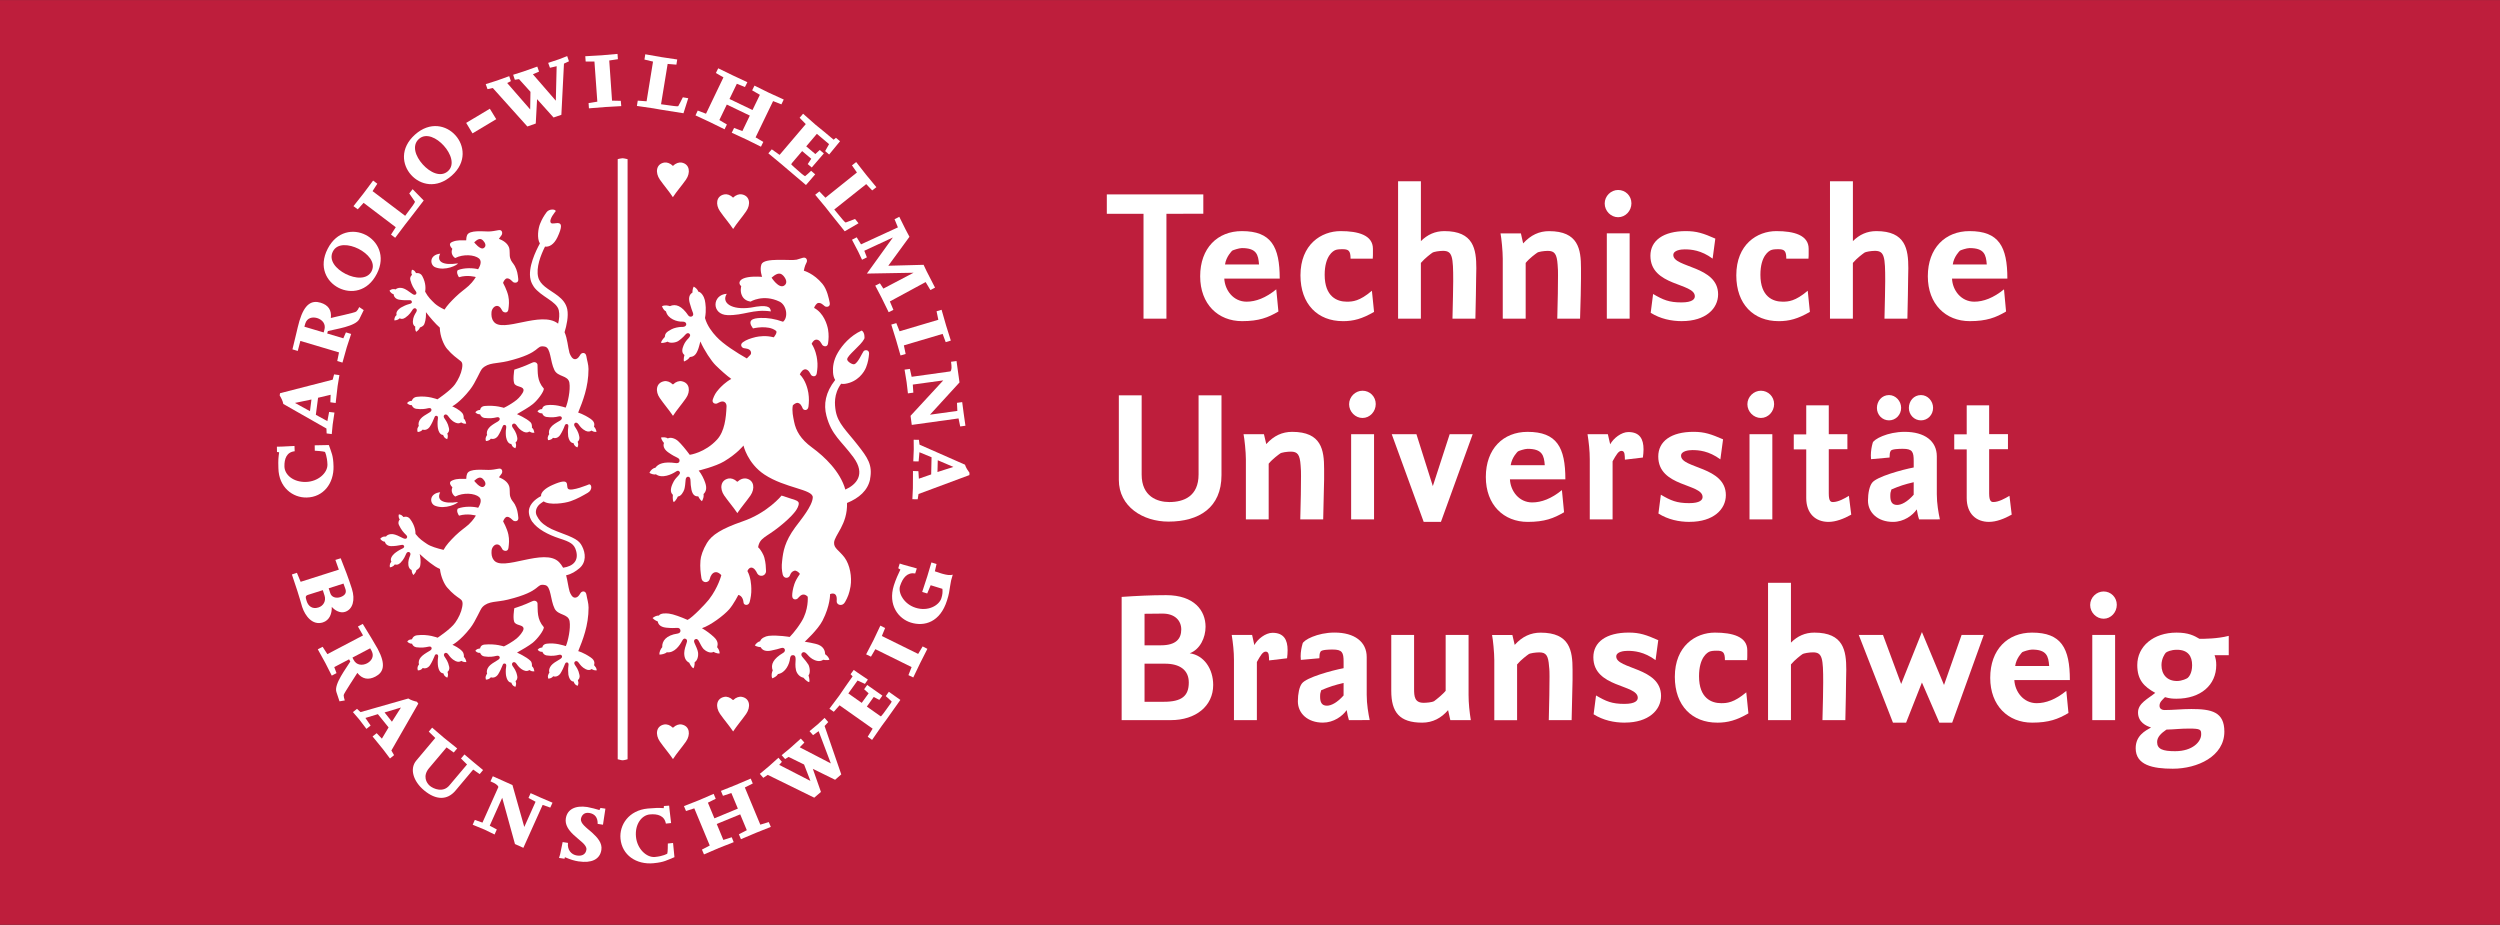 <?xml version="1.0" encoding="UTF-8" standalone="no"?>
<svg
   version="1.1"
   id="svg2"
   xml:space="preserve"
   width="3.703cm"
   height="1.37cm"
   viewBox="0 0 139.967 51.779"
   sodipodi:docname="tubs-logo.svg"
   inkscape:version="1.3.2 (091e20ef0f, 2023-11-25)"
   xmlns:inkscape="http://www.inkscape.org/namespaces/inkscape"
   xmlns:sodipodi="http://sodipodi.sourceforge.net/DTD/sodipodi-0.dtd"
   xmlns="http://www.w3.org/2000/svg"
   xmlns:svg="http://www.w3.org/2000/svg"
   xmlns:rdf="http://www.w3.org/1999/02/22-rdf-syntax-ns#"
   xmlns:cc="http://creativecommons.org/ns#"
   xmlns:dc="http://purl.org/dc/elements/1.1/"><rect x="0" y="0" width="139.967" height="51.779" fill="#333333" stroke="none"/><defs
     id="defs6"><clipPath
       clipPathUnits="userSpaceOnUse"
       id="clipPath18-3"><path
         d="M 362.835,272.5 H 0 V 0.374 h 362.835 z"
         id="path16-6"
         inkscape:connector-curvature="0"
         style="clip-rule:evenodd" /></clipPath><clipPath
       clipPathUnits="userSpaceOnUse"
       id="clipPath18-36"><path
         d="M 362.835,272.5 H 0 V 0.374 h 362.835 z"
         id="path16-7"
         inkscape:connector-curvature="0"
         style="clip-rule:evenodd" /></clipPath><clipPath
       clipPathUnits="userSpaceOnUse"
       id="clipPath6700"><g
         id="g6704"
         transform="matrix(4.167,0,0,4.167,-506.25,-1135.417)"><path
           d="M 484.335,272.5 H 121.5 V 0.374 h 362.835 z"
           id="path6702"
           inkscape:connector-curvature="0"
           style="clip-rule:evenodd" /></g></clipPath><clipPath
       clipPathUnits="userSpaceOnUse"
       id="clipPath6706"><g
         id="g6710"><path
           d="M 484.335,272.5 H 121.5 V 0.374 h 362.835 z"
           id="path6708"
           inkscape:connector-curvature="0"
           style="clip-rule:evenodd" /></g></clipPath><clipPath
       clipPathUnits="userSpaceOnUse"
       id="clipPath6712"><g
         id="g6716"><path
           d="M 484.335,272.5 H 121.5 V 0.374 h 362.835 z"
           id="path6714"
           inkscape:connector-curvature="0"
           style="clip-rule:evenodd" /></g></clipPath><clipPath
       id="clip-0"><path
         clip-rule="nonzero"
         d="M 0,0 H 362.836 V 272.125 H 0 Z m 0,0"
         id="path794" /></clipPath><clipPath
       id="clip-1"><path
         clip-rule="nonzero"
         d="M 11,54.152 H 351.949 V 162 H 11 Z m 0,0"
         id="path797" /></clipPath><clipPath
       id="clip-5"><rect
         x="0"
         y="0"
         width="105"
         height="40"
         id="rect971" /></clipPath><clipPath
       id="clip-2"><path
         clip-rule="nonzero"
         d="M 0,0.055 H 104.883 V 39.012 H 0 Z m 0,0"
         id="path801" /></clipPath><clipPath
       id="clip-4"><rect
         x="0"
         y="0"
         width="105"
         height="40"
         id="rect807" /></clipPath><clipPath
       id="clip-3"><path
         clip-rule="nonzero"
         d="M 0,0.055 H 104.883 V 39.012 H 0 Z m 0,0"
         id="path804" /></clipPath><clipPath
       id="clipPath1660"><rect
         x="0"
         y="0"
         width="105"
         height="40"
         id="rect1658" /></clipPath><clipPath
       id="clipPath1664"><path
         clip-rule="nonzero"
         d="M 0,0.055 H 104.883 V 39.012 H 0 Z m 0,0"
         id="path1662" /></clipPath><clipPath
       id="clipPath1668"><rect
         x="0"
         y="0"
         width="105"
         height="40"
         id="rect1666" /></clipPath><clipPath
       id="clipPath1672"><path
         clip-rule="nonzero"
         d="M 0,0.055 H 104.883 V 39.012 H 0 Z m 0,0"
         id="path1670" /></clipPath><clipPath
       id="clipPath1676"><rect
         x="0"
         y="0"
         width="105"
         height="40"
         id="rect1674" /></clipPath><clipPath
       id="clipPath1680"><path
         clip-rule="nonzero"
         d="M 0,0.055 H 104.883 V 39.012 H 0 Z m 0,0"
         id="path1678" /></clipPath></defs><sodipodi:namedview
     pagecolor="#ffffff"
     bordercolor="#666666"
     borderopacity="1"
     objecttolerance="10"
     gridtolerance="10"
     guidetolerance="10"
     inkscape:pageopacity="0"
     inkscape:pageshadow="2"
     inkscape:window-width="2560"
     inkscape:window-height="1403"
     id="namedview4"
     showgrid="false"
     units="cm"
     inkscape:zoom="7.3487204"
     inkscape:cx="88.790969"
     inkscape:cy="21.024068"
     inkscape:window-x="0"
     inkscape:window-y="0"
     inkscape:window-maximized="1"
     inkscape:current-layer="layer3"
     inkscape:document-rotation="0"
     inkscape:showpageshadow="2"
     inkscape:pagecheckerboard="0"
     inkscape:deskcolor="#d1d1d1"
     inkscape:document-units="cm" /><g
     inkscape:groupmode="layer"
     id="layer2"
     inkscape:label="&lt;1-2&gt; Bar unten"
     style="display:inline" /><g
     inkscape:groupmode="layer"
     id="layer1"
     inkscape:label="&lt;1-2&gt; Farbakzent"
     style="display:none"
     sodipodi:insensitive="true"><path
       d="m 419.579,15.492 h 55.685 v -3.024 h -55.685 z"
       style="fill:#be1e3c;fill-opacity:1;fill-rule:nonzero;stroke:none"
       id="path4513"
       inkscape:connector-curvature="0"
       clip-path="url(#clipPath6706)"
       transform="matrix(1.333,0,0,-1.333,0,363.333)" /></g><g
     inkscape:groupmode="layer"
     id="layer3"
     inkscape:label="&lt;1&gt; Logo Groß"
     style="display:inline"><rect
       style="display:inline;fill:#ffffff;stroke-width:0.198;paint-order:markers fill stroke"
       id="rect783-7"
       width="23.227"
       height="22.891"
       x="9.628"
       y="5.628" /><path
       id="Icon-5"
       fill="#999999"
       d="m 31.901,17.041 c 0,-0.532 -0.329,-0.991 -0.797,-1.18 V 8.39 c 0.467,-0.189 0.797,-0.648 0.797,-1.18 0,-0.704 -0.571,-1.275 -1.272,-1.275 -0.701,0 -1.272,0.572 -1.272,1.275 0,0.532 0.329,0.991 0.797,1.18 v 7.471 c -0.006,0.003 -0.014,0.006 -0.023,0.008 l -5.284,-5.281 c 0.068,-0.152 0.104,-0.321 0.104,-0.499 0,-0.704 -0.571,-1.275 -1.272,-1.275 -0.704,0 -1.275,0.571 -1.275,1.275 0,0.701 0.571,1.273 1.275,1.273 0.175,0 0.343,-0.037 0.498,-0.104 l 5.281,5.284 c -0.003,0.009 -0.006,0.017 -0.008,0.022 H 21.977 C 21.788,16.097 21.329,15.768 20.797,15.768 c -0.704,0 -1.275,0.572 -1.275,1.273 0,0.7 0.571,1.272 1.275,1.272 0.532,0 0.991,-0.329 1.18,-0.797 h 7.472 c 0.003,0.006 0.006,0.014 0.008,0.022 l -5.281,5.284 c -0.155,-0.068 -0.324,-0.104 -0.501,-0.104 -0.701,0 -1.272,0.571 -1.272,1.275 0,0.701 0.571,1.272 1.272,1.272 0.704,0 1.275,-0.571 1.275,-1.272 0,-0.178 -0.037,-0.346 -0.104,-0.498 l 5.284,-5.284 h 0.003 c 0.008,0.003 0.014,0.006 0.02,0.009 v 7.471 c -0.467,0.189 -0.797,0.648 -0.797,1.183 0,0.701 0.571,1.272 1.272,1.272 0.701,0 1.272,-0.571 1.272,-1.272 0,-0.535 -0.329,-0.994 -0.797,-1.183 v -7.471 c 0.467,-0.189 0.797,-0.648 0.797,-1.179 z m -8.223,-6.63 c -0.18,0 -0.324,-0.144 -0.324,-0.321 0,-0.18 0.144,-0.323 0.324,-0.323 0.177,0 0.321,0.144 0.321,0.323 2.87e-4,0.178 -0.144,0.321 -0.321,0.321 z m -2.88,6.953 c -0.18,0 -0.324,-0.146 -0.324,-0.323 0,-0.178 0.144,-0.324 0.324,-0.324 0.177,0 0.321,0.146 0.321,0.324 2.86e-4,0.177 -0.144,0.323 -0.321,0.323 z m 2.877,6.951 c -0.177,0 -0.321,-0.144 -0.321,-0.321 0,-0.18 0.144,-0.324 0.321,-0.324 0.18,0 0.324,0.144 0.324,0.324 2.87e-4,0.177 -0.144,0.321 -0.324,0.321 z m 6.954,2.88 c -0.177,0 -0.324,-0.144 -0.324,-0.321 0,-0.18 0.146,-0.324 0.324,-0.324 0.177,0 0.324,0.144 0.324,0.324 0,0.177 -0.146,0.321 -0.324,0.321 z m 0,-9.831 c -0.177,0 -0.324,-0.146 -0.324,-0.323 0,-0.178 0.146,-0.324 0.324,-0.324 0.177,0 0.324,0.146 0.324,0.324 0,0.177 -0.146,0.323 -0.324,0.323 z m 0,-9.834 c -0.177,0 -0.324,-0.144 -0.324,-0.321 0,-0.18 0.146,-0.323 0.324,-0.323 0.177,0 0.324,0.144 0.324,0.323 0,0.177 -0.146,0.321 -0.324,0.321 z"
       style="display:inline;stroke-width:0.282" /><g
       id="use1335"
       clip-path="url(#clip-5)"
       transform="matrix(1.335,0,0,1.329,-8.2371087e-4,-0.073)"><g
         clip-path="url(#clip-2)"
         id="g2153"><g
           id="use2151"
           clip-path="url(#clip-4)"><g
             clip-path="url(#clip-3)"
             id="g2159"><path
               fill-rule="nonzero"
               fill="#be1e3c"
               fill-opacity="1"
               d="M -1.059,38.852 V -1.152 H 105.949 v 41.062 H -1.059 Z m 0,0"
               id="path2157" /></g><path
             fill-rule="evenodd"
             fill="#ffffff"
             fill-opacity="1"
             d="m 21.68,17.5 c 0.23,-0.137 0.504,-0.289 0.664,-0.422 0.199,-0.16 0.465,-0.516 0.465,-0.652 -0.301,-0.344 -0.25,-0.684 -0.266,-1.008 -0.008,-0.07 -0.098,-0.148 -0.223,-0.086 -0.348,0.168 -0.75,0.293 -0.75,0.293 0,0 -0.086,0.504 0.023,0.621 0.117,0.121 0.383,0.082 0.363,0.262 -0.016,0.113 -0.188,0.312 -0.297,0.398 -0.188,0.148 -0.41,0.273 -0.527,0.328 0,0 -0.34,-0.121 -0.809,-0.078 -0.18,0.02 -0.188,0.168 -0.188,0.168 0,0 -0.062,0 -0.109,0.023 -0.055,0.023 -0.09,0.074 -0.09,0.074 0,0 0.035,0.047 0.098,0.07 0.043,0.016 0.102,0.016 0.102,0.016 0.02,0.066 0.082,0.137 0.176,0.152 0.227,0.027 0.379,0.008 0.504,-0.023 0.07,-0.02 0.121,-0.008 0.141,0.047 0.016,0.055 -0.035,0.098 -0.082,0.129 -0.176,0.102 -0.301,0.18 -0.371,0.27 -0.074,0.086 -0.109,0.203 -0.074,0.293 -0.02,0.031 -0.043,0.062 -0.055,0.109 -0.016,0.051 -0.012,0.098 0.004,0.148 0.031,0 0.066,-0.004 0.102,-0.02 0.035,-0.012 0.074,-0.035 0.102,-0.078 0.094,0.027 0.215,0.008 0.305,-0.121 0.07,-0.105 0.156,-0.297 0.184,-0.375 0.023,-0.074 0.059,-0.094 0.102,-0.082 0.039,0.008 0.074,0.035 0.051,0.156 -0.02,0.09 -0.016,0.277 0,0.359 0.059,0.305 0.219,0.285 0.219,0.285 0,0 0.016,0.055 0.047,0.098 0.035,0.043 0.082,0.07 0.125,0.082 0.016,-0.039 0.035,-0.102 0.027,-0.152 -0.004,-0.055 -0.023,-0.09 -0.023,-0.09 0.043,-0.031 0.098,-0.094 0.07,-0.223 -0.043,-0.219 -0.133,-0.32 -0.195,-0.418 -0.039,-0.066 -0.023,-0.117 0.016,-0.141 0.039,-0.031 0.098,-0.023 0.148,0.051 0.059,0.086 0.137,0.199 0.297,0.277 0.105,0.051 0.191,0.031 0.242,-0.008 0,0 0.047,0.023 0.086,0.039 0.039,0.012 0.082,0.02 0.129,0.012 -0.008,-0.043 -0.02,-0.086 -0.035,-0.125 -0.02,-0.039 -0.039,-0.062 -0.07,-0.09 0.008,-0.062 -0.004,-0.176 -0.055,-0.223 C 22.074,17.668 21.68,17.5 21.68,17.5 Z m 0,0"
             id="path2161" /><path
             fill-rule="evenodd"
             fill="#ffffff"
             fill-opacity="1"
             d="m 19.887,10.262 c 0,0 0.262,0.344 0.406,0.238 0.121,-0.082 0.055,-0.223 -0.035,-0.316 -0.121,-0.129 -0.25,-0.035 -0.371,0.078 z m 5.133,7.984 c -0.047,0.008 -0.094,0 -0.129,-0.012 -0.043,-0.016 -0.086,-0.043 -0.086,-0.043 -0.051,0.043 -0.137,0.062 -0.246,0.012 -0.156,-0.078 -0.238,-0.191 -0.297,-0.277 -0.051,-0.07 -0.109,-0.082 -0.148,-0.055 -0.039,0.031 -0.051,0.082 -0.012,0.145 0.059,0.098 0.148,0.199 0.191,0.422 0.027,0.125 -0.027,0.191 -0.066,0.223 0,0 0.012,0.035 0.02,0.082 0.008,0.055 -0.008,0.117 -0.027,0.156 -0.039,-0.008 -0.09,-0.039 -0.121,-0.082 -0.035,-0.043 -0.047,-0.098 -0.047,-0.098 0,0 -0.164,0.02 -0.223,-0.281 -0.012,-0.086 -0.016,-0.273 0,-0.363 0.023,-0.121 -0.008,-0.148 -0.047,-0.156 -0.047,-0.012 -0.078,0.008 -0.105,0.082 -0.023,0.078 -0.113,0.27 -0.184,0.375 -0.09,0.133 -0.211,0.152 -0.305,0.121 -0.027,0.047 -0.062,0.066 -0.102,0.078 -0.039,0.016 -0.07,0.02 -0.102,0.02 -0.016,-0.051 -0.02,-0.098 -0.004,-0.145 0.012,-0.047 0.035,-0.082 0.055,-0.109 -0.035,-0.094 0,-0.211 0.074,-0.297 0.07,-0.09 0.195,-0.168 0.375,-0.27 0.043,-0.027 0.094,-0.074 0.078,-0.129 -0.02,-0.055 -0.07,-0.066 -0.141,-0.047 -0.125,0.031 -0.277,0.051 -0.504,0.02 -0.094,-0.012 -0.156,-0.082 -0.176,-0.152 0,0 -0.059,0.004 -0.102,-0.012 -0.059,-0.027 -0.098,-0.07 -0.098,-0.07 0,0 0.035,-0.055 0.09,-0.074 0.043,-0.023 0.105,-0.023 0.105,-0.023 0,0 0.008,-0.137 0.191,-0.164 0.352,-0.047 0.688,0.07 0.797,0.102 0.09,-0.203 0.207,-0.742 0.156,-1.051 -0.059,-0.32 -0.48,-0.23 -0.629,-0.531 -0.184,-0.375 -0.145,-0.938 -0.398,-0.988 -0.422,-0.078 -0.082,0.25 -1.566,0.613 -0.453,0.109 -0.805,0.051 -1.059,0.309 -0.102,0.105 -0.273,0.582 -0.516,0.891 -0.426,0.547 -0.746,0.703 -0.746,0.703 0.062,0.027 0.297,0.133 0.426,0.289 0.047,0.055 0.062,0.16 0.055,0.223 0.031,0.027 0.051,0.051 0.066,0.094 0.02,0.039 0.031,0.082 0.039,0.125 -0.047,0.004 -0.094,0 -0.129,-0.012 -0.039,-0.016 -0.086,-0.043 -0.086,-0.043 -0.051,0.043 -0.137,0.059 -0.242,0.008 -0.16,-0.074 -0.238,-0.191 -0.301,-0.273 -0.051,-0.074 -0.109,-0.082 -0.148,-0.055 -0.039,0.027 -0.055,0.078 -0.012,0.141 0.062,0.098 0.148,0.199 0.195,0.422 0.027,0.129 -0.031,0.191 -0.07,0.223 0,0 0.016,0.035 0.02,0.086 0.008,0.051 -0.008,0.113 -0.023,0.156 -0.043,-0.012 -0.09,-0.043 -0.125,-0.082 -0.031,-0.043 -0.047,-0.098 -0.047,-0.098 0,0 -0.164,0.02 -0.219,-0.285 -0.016,-0.086 -0.02,-0.273 -0.004,-0.363 0.023,-0.121 -0.008,-0.148 -0.051,-0.156 -0.043,-0.008 -0.074,0.008 -0.098,0.086 -0.027,0.074 -0.113,0.27 -0.188,0.375 -0.09,0.129 -0.211,0.148 -0.305,0.121 -0.027,0.043 -0.062,0.062 -0.102,0.078 -0.035,0.016 -0.07,0.02 -0.102,0.02 -0.016,-0.055 -0.02,-0.102 -0.008,-0.148 0.016,-0.047 0.039,-0.082 0.059,-0.109 -0.035,-0.09 0,-0.207 0.074,-0.297 0.074,-0.09 0.195,-0.164 0.375,-0.27 0.047,-0.027 0.094,-0.07 0.078,-0.129 -0.02,-0.055 -0.066,-0.062 -0.137,-0.047 -0.125,0.031 -0.277,0.055 -0.508,0.023 -0.094,-0.016 -0.156,-0.086 -0.176,-0.152 0,0 -0.059,0.004 -0.098,-0.016 -0.062,-0.023 -0.102,-0.07 -0.102,-0.07 0,0 0.035,-0.051 0.09,-0.074 0.047,-0.023 0.109,-0.023 0.109,-0.023 0,0 0.035,-0.145 0.207,-0.168 0.465,-0.062 0.867,0.105 0.867,0.105 0,0 0.562,-0.379 0.738,-0.633 0.141,-0.203 0.254,-0.445 0.293,-0.66 0.051,-0.27 -0.031,-0.297 -0.109,-0.359 C 19.156,15.133 18.977,15.016 18.75,14.75 c -0.129,-0.148 -0.301,-0.527 -0.305,-0.895 -0.18,-0.156 -0.418,-0.434 -0.582,-0.652 0.004,0.102 0.012,0.293 -0.07,0.508 -0.023,0.066 -0.121,0.121 -0.18,0.137 -0.016,0.039 -0.031,0.066 -0.059,0.098 -0.031,0.035 -0.062,0.059 -0.102,0.086 -0.023,-0.043 -0.035,-0.082 -0.039,-0.125 -0.004,-0.043 0.004,-0.094 0.004,-0.094 -0.059,-0.031 -0.109,-0.102 -0.102,-0.223 0.008,-0.176 0.082,-0.293 0.137,-0.383 0.047,-0.074 0.031,-0.129 -0.012,-0.156 -0.039,-0.027 -0.09,-0.016 -0.133,0.043 -0.066,0.098 -0.125,0.215 -0.312,0.344 -0.109,0.074 -0.188,0.051 -0.23,0.023 0,0 -0.027,0.027 -0.074,0.055 -0.043,0.023 -0.105,0.035 -0.152,0.035 -0.004,-0.043 0.004,-0.098 0.027,-0.145 0.027,-0.051 0.07,-0.082 0.07,-0.082 0,0 -0.078,-0.145 0.176,-0.312 0.074,-0.047 0.246,-0.125 0.332,-0.145 0.125,-0.027 0.137,-0.066 0.129,-0.105 -0.012,-0.047 -0.039,-0.07 -0.121,-0.062 -0.078,0.008 -0.289,0 -0.418,-0.023 -0.152,-0.031 -0.219,-0.137 -0.227,-0.23 -0.051,-0.012 -0.086,-0.035 -0.109,-0.066 -0.031,-0.027 -0.051,-0.055 -0.062,-0.086 0.043,-0.035 0.086,-0.055 0.133,-0.062 0.051,-0.008 0.09,0.004 0.125,0.012 0.07,-0.07 0.191,-0.082 0.301,-0.051 0.109,0.031 0.23,0.117 0.395,0.238 0.043,0.031 0.105,0.062 0.148,0.023 0.043,-0.039 0.035,-0.086 -0.008,-0.145 -0.078,-0.105 -0.16,-0.234 -0.219,-0.457 -0.027,-0.094 0.016,-0.18 0.07,-0.219 0,0 -0.027,-0.055 -0.027,-0.098 0,-0.07 0.027,-0.121 0.027,-0.121 0,0 0.062,0.012 0.105,0.051 0.035,0.035 0.062,0.094 0.062,0.094 0,0 0.176,-0.039 0.262,0.121 0.168,0.312 0.137,0.562 0.121,0.66 0.129,0.242 0.258,0.355 0.41,0.504 0.09,0.082 0.234,0.168 0.402,0.25 0.109,-0.172 0.262,-0.336 0.453,-0.523 0.227,-0.223 0.387,-0.32 0.559,-0.477 0.199,-0.184 0.301,-0.371 0.301,-0.371 0,0 -0.344,-0.105 -0.707,0.008 -0.043,-0.066 -0.117,-0.207 -0.051,-0.297 0.273,-0.113 0.672,-0.094 0.855,-0.039 0.059,-0.094 0.184,-0.324 0.039,-0.453 -0.191,-0.16 -0.66,-0.195 -1,-0.02 -0.086,-0.043 -0.203,-0.207 -0.121,-0.387 -0.188,-0.199 -0.066,-0.266 0,-0.293 0.215,-0.09 0.387,-0.059 0.582,-0.066 0.004,-0.082 0.004,-0.125 0.039,-0.219 0.094,-0.223 0.68,-0.152 0.898,-0.152 0.152,-0.004 0.281,-0.031 0.41,-0.055 0.176,-0.039 0.184,0.137 0.137,0.207 l -0.113,0.156 c 0.176,0.07 0.355,0.176 0.426,0.367 0.047,0.148 0.008,0.312 0.047,0.445 0.043,0.152 0.121,0.203 0.191,0.328 0.105,0.195 0.125,0.344 0.148,0.551 0.023,0.176 -0.152,0.18 -0.219,0.129 -0.039,-0.031 -0.145,-0.168 -0.258,-0.152 -0.074,0.008 -0.133,0.113 -0.16,0.188 0,0 0.164,0.297 0.219,0.551 0.047,0.215 0.027,0.395 0.004,0.57 -0.023,0.18 -0.203,0.133 -0.25,0.062 -0.035,-0.055 -0.09,-0.195 -0.207,-0.211 -0.125,-0.016 -0.234,0.117 -0.25,0.254 -0.012,0.148 0,0.281 0.086,0.398 0.359,0.523 1.996,-0.473 2.707,0.094 0.047,-0.191 0.066,-0.395 0.027,-0.566 -0.086,-0.379 -0.742,-0.562 -1.051,-0.992 V 12.125 c -0.059,-0.086 -0.109,-0.184 -0.133,-0.293 -0.121,-0.504 0.219,-1.207 0.391,-1.523 -0.133,-0.215 -0.07,-0.641 0.008,-0.828 0.09,-0.223 0.164,-0.336 0.273,-0.488 0.109,-0.152 0.383,-0.133 0.383,-0.043 0,0 -0.316,0.367 -0.199,0.496 0.109,0.113 0.688,-0.285 0.27,0.605 -0.152,0.316 -0.355,0.414 -0.52,0.391 -0.172,0.344 -0.387,0.883 -0.285,1.289 0.043,0.164 0.145,0.285 0.277,0.395 0.332,0.277 0.836,0.457 0.941,0.953 0.059,0.297 -0.027,0.688 -0.113,0.969 0.125,0.289 0.133,0.602 0.207,0.875 0.039,0.105 0.117,0.273 0.242,0.262 0.117,-0.012 0.176,-0.133 0.219,-0.199 0.059,-0.086 0.219,-0.102 0.246,0.074 0.027,0.176 0.09,0.348 0.09,0.539 0,0.766 -0.246,1.367 -0.434,1.836 0,0 0.219,0.059 0.52,0.262 0.211,0.148 0.152,0.273 0.145,0.336 0.027,0.023 0.051,0.051 0.066,0.09 0.02,0.039 0.031,0.082 0.039,0.125 z m 0,0"
             id="path2163" /><path
             fill-rule="evenodd"
             fill="#ffffff"
             fill-opacity="1"
             d="m 18.246,11.309 c 0.426,0.18 0.957,-0.098 0.957,-0.16 -0.656,0.098 -0.898,-0.086 -0.742,-0.41 -0.473,0.055 -0.43,0.477 -0.215,0.57 z m 0,0"
             id="path2165" /><path
             fill-rule="evenodd"
             fill="#ffffff"
             fill-opacity="1"
             d="m 21.68,27.547 c 0.23,-0.133 0.504,-0.289 0.664,-0.418 0.199,-0.164 0.465,-0.516 0.465,-0.652 -0.301,-0.344 -0.25,-0.684 -0.266,-1.008 -0.008,-0.07 -0.098,-0.148 -0.223,-0.086 -0.348,0.168 -0.75,0.293 -0.75,0.293 0,0 -0.086,0.5 0.023,0.617 0.117,0.125 0.383,0.082 0.363,0.262 -0.016,0.117 -0.188,0.312 -0.297,0.402 -0.188,0.148 -0.41,0.273 -0.527,0.328 0,0 -0.34,-0.121 -0.809,-0.078 -0.18,0.016 -0.188,0.164 -0.188,0.164 0,0 -0.062,0.004 -0.109,0.023 -0.055,0.023 -0.09,0.074 -0.09,0.074 0,0 0.035,0.051 0.098,0.074 0.043,0.02 0.102,0.012 0.102,0.012 0.02,0.066 0.082,0.141 0.176,0.152 0.227,0.035 0.379,0.008 0.504,-0.023 0.07,-0.016 0.121,-0.004 0.141,0.051 0.016,0.055 -0.035,0.098 -0.082,0.125 -0.176,0.105 -0.301,0.184 -0.371,0.27 -0.074,0.09 -0.109,0.207 -0.074,0.301 -0.016,0.023 -0.043,0.059 -0.055,0.109 -0.016,0.043 -0.012,0.09 0.004,0.145 0.035,0 0.066,-0.008 0.102,-0.02 0.035,-0.016 0.074,-0.035 0.102,-0.078 0.094,0.031 0.215,0.008 0.305,-0.121 0.07,-0.105 0.156,-0.297 0.184,-0.375 0.023,-0.078 0.059,-0.094 0.102,-0.082 0.039,0.004 0.074,0.031 0.051,0.156 -0.02,0.09 -0.016,0.273 0,0.359 0.059,0.305 0.219,0.285 0.219,0.285 0,0 0.016,0.055 0.047,0.098 0.035,0.043 0.082,0.07 0.125,0.082 0.016,-0.043 0.035,-0.105 0.027,-0.156 -0.004,-0.051 -0.023,-0.086 -0.023,-0.086 0.043,-0.031 0.098,-0.094 0.07,-0.223 -0.043,-0.223 -0.133,-0.324 -0.195,-0.418 -0.039,-0.066 -0.023,-0.117 0.016,-0.145 0.039,-0.027 0.098,-0.02 0.148,0.055 0.059,0.082 0.137,0.199 0.297,0.273 0.105,0.051 0.191,0.035 0.242,-0.008 0,0 0.047,0.027 0.086,0.043 0.039,0.012 0.082,0.016 0.129,0.012 -0.008,-0.043 -0.02,-0.086 -0.035,-0.129 -0.02,-0.039 -0.039,-0.062 -0.07,-0.09 0.008,-0.059 -0.004,-0.172 -0.055,-0.219 -0.176,-0.18 -0.57,-0.352 -0.57,-0.352 z m 0,0"
             id="path2167" /><path
             fill-rule="evenodd"
             fill="#ffffff"
             fill-opacity="1"
             d="m 20.293,20.551 c -0.145,0.105 -0.406,-0.242 -0.406,-0.242 0.121,-0.109 0.25,-0.203 0.371,-0.074 0.09,0.094 0.156,0.23 0.035,0.316 z m 4.688,7.617 c -0.016,-0.039 -0.039,-0.062 -0.066,-0.09 0.008,-0.059 0.066,-0.188 -0.145,-0.332 C 24.469,27.539 24.25,27.484 24.25,27.484 c 0.188,-0.469 0.434,-1.07 0.434,-1.836 0,-0.191 -0.062,-0.367 -0.09,-0.543 -0.027,-0.176 -0.188,-0.16 -0.246,-0.07 -0.043,0.066 -0.102,0.184 -0.219,0.195 -0.125,0.016 -0.203,-0.152 -0.242,-0.262 -0.059,-0.211 -0.082,-0.445 -0.145,-0.68 0.223,-0.047 0.402,-0.164 0.559,-0.297 0.289,-0.246 0.266,-0.629 0.109,-0.93 -0.125,-0.246 -0.285,-0.34 -1.055,-0.625 -0.309,-0.117 -0.527,-0.25 -0.688,-0.422 -0.059,-0.07 -0.117,-0.156 -0.156,-0.238 -0.082,-0.164 -0.02,-0.348 0.113,-0.473 0.031,-0.027 0.098,-0.078 0.176,-0.129 0.238,0.172 0.883,0.082 1.133,-0.008 0.289,-0.102 0.512,-0.234 0.715,-0.352 0.207,-0.117 0.172,-0.359 0.062,-0.359 0,0 -0.754,0.32 -0.883,0.191 -0.117,-0.113 0.148,-0.52 -0.652,-0.164 -0.285,0.125 -0.5,0.301 -0.484,0.469 -0.281,0.148 -0.547,0.395 -0.508,0.723 0.012,0.109 0.062,0.246 0.137,0.359 h 0.004 c 0.219,0.309 0.656,0.543 1.129,0.699 0.457,0.148 0.633,0.234 0.711,0.535 0.105,0.395 -0.109,0.637 -0.547,0.703 -0.051,-0.094 -0.113,-0.176 -0.168,-0.234 -0.613,-0.637 -2.387,0.43 -2.746,-0.098 -0.086,-0.117 -0.098,-0.246 -0.086,-0.395 0.016,-0.137 0.125,-0.273 0.25,-0.254 0.117,0.016 0.172,0.152 0.207,0.211 0.047,0.066 0.227,0.113 0.25,-0.062 0.023,-0.176 0.043,-0.352 -0.004,-0.57 -0.055,-0.258 -0.219,-0.551 -0.219,-0.551 0.027,-0.078 0.086,-0.184 0.16,-0.191 0.113,-0.012 0.219,0.125 0.258,0.152 0.066,0.055 0.242,0.051 0.219,-0.125 -0.023,-0.207 -0.043,-0.359 -0.148,-0.555 -0.07,-0.121 -0.148,-0.172 -0.191,-0.324 -0.039,-0.133 0,-0.301 -0.047,-0.445 -0.07,-0.191 -0.25,-0.297 -0.426,-0.371 l 0.113,-0.152 c 0.047,-0.07 0.039,-0.246 -0.137,-0.207 -0.129,0.023 -0.258,0.051 -0.41,0.051 -0.219,0.004 -0.805,-0.07 -0.898,0.156 -0.035,0.094 -0.035,0.137 -0.039,0.219 -0.195,0.008 -0.367,-0.027 -0.582,0.066 -0.066,0.027 -0.188,0.094 0,0.293 -0.082,0.18 0.035,0.34 0.121,0.387 0.34,-0.18 0.809,-0.141 1,0.02 0.145,0.125 0.02,0.359 -0.039,0.453 -0.184,-0.055 -0.582,-0.074 -0.855,0.035 -0.066,0.094 0.008,0.234 0.051,0.297 0.363,-0.109 0.707,-0.004 0.707,-0.004 0,0 -0.102,0.188 -0.301,0.375 -0.172,0.152 -0.332,0.25 -0.559,0.469 -0.219,0.219 -0.387,0.398 -0.496,0.602 -0.277,-0.066 -0.543,-0.148 -0.688,-0.246 -0.176,-0.121 -0.324,-0.211 -0.488,-0.426 0,-0.102 -0.016,-0.352 -0.23,-0.633 -0.113,-0.145 -0.277,-0.078 -0.277,-0.078 0,0 -0.035,-0.051 -0.078,-0.078 -0.047,-0.031 -0.113,-0.035 -0.113,-0.035 0,0 -0.02,0.055 -0.004,0.121 0.004,0.043 0.043,0.094 0.043,0.094 -0.051,0.051 -0.078,0.145 -0.039,0.227 0.098,0.211 0.203,0.328 0.297,0.418 0.051,0.047 0.07,0.094 0.031,0.141 -0.035,0.047 -0.102,0.023 -0.148,0.004 -0.184,-0.094 -0.316,-0.156 -0.43,-0.172 -0.113,-0.012 -0.234,0.016 -0.289,0.102 -0.035,0 -0.078,-0.004 -0.125,0.008 -0.043,0.016 -0.082,0.043 -0.117,0.082 0.016,0.031 0.039,0.055 0.07,0.078 0.031,0.023 0.07,0.047 0.121,0.047 0.023,0.09 0.105,0.184 0.262,0.188 0.133,0.004 0.34,-0.027 0.418,-0.047 0.078,-0.02 0.109,0 0.129,0.043 0.012,0.035 0.008,0.078 -0.109,0.125 -0.082,0.035 -0.238,0.137 -0.301,0.195 -0.227,0.211 -0.121,0.34 -0.121,0.34 0,0 -0.039,0.039 -0.059,0.094 -0.016,0.051 -0.016,0.105 -0.004,0.145 0.047,-0.004 0.105,-0.027 0.145,-0.059 0.039,-0.031 0.062,-0.066 0.062,-0.066 0.047,0.02 0.129,0.031 0.227,-0.059 0.16,-0.16 0.199,-0.289 0.25,-0.395 0.031,-0.066 0.082,-0.082 0.125,-0.062 0.047,0.016 0.07,0.07 0.035,0.152 -0.039,0.094 -0.09,0.227 -0.07,0.398 0.016,0.117 0.074,0.18 0.137,0.203 0,0 0,0.051 0.012,0.09 0.012,0.043 0.031,0.082 0.059,0.121 0.035,-0.031 0.062,-0.066 0.086,-0.102 0.023,-0.035 0.035,-0.066 0.043,-0.105 0.055,-0.027 0.145,-0.098 0.156,-0.168 0.043,-0.223 0.004,-0.414 -0.02,-0.512 0.254,0.238 0.621,0.539 0.824,0.617 0.008,0.004 0.02,0.012 0.027,0.016 0.035,0.328 0.184,0.641 0.301,0.777 0.227,0.266 0.406,0.383 0.523,0.465 0.078,0.066 0.16,0.094 0.109,0.359 -0.039,0.219 -0.152,0.461 -0.293,0.66 -0.176,0.258 -0.738,0.633 -0.738,0.633 0,0 -0.402,-0.164 -0.867,-0.102 -0.172,0.023 -0.207,0.168 -0.207,0.168 0,0 -0.062,0.004 -0.109,0.02 -0.055,0.023 -0.09,0.074 -0.09,0.074 0,0 0.039,0.051 0.102,0.074 0.039,0.02 0.098,0.016 0.098,0.016 0.02,0.066 0.082,0.137 0.176,0.152 0.23,0.031 0.383,0.004 0.508,-0.023 0.07,-0.016 0.117,-0.008 0.137,0.047 0.016,0.055 -0.031,0.098 -0.078,0.125 -0.18,0.105 -0.301,0.184 -0.375,0.273 -0.074,0.086 -0.109,0.203 -0.074,0.297 -0.02,0.027 -0.043,0.062 -0.059,0.109 -0.012,0.047 -0.008,0.098 0.008,0.145 0.031,0.004 0.066,-0.004 0.102,-0.016 0.039,-0.016 0.074,-0.039 0.102,-0.082 0.094,0.031 0.215,0.012 0.305,-0.117 0.074,-0.109 0.16,-0.301 0.188,-0.375 0.023,-0.078 0.055,-0.094 0.098,-0.086 0.043,0.008 0.074,0.035 0.051,0.16 -0.016,0.086 -0.012,0.273 0.004,0.359 0.055,0.301 0.219,0.281 0.219,0.281 0,0 0.016,0.055 0.047,0.098 0.035,0.043 0.082,0.074 0.125,0.082 0.016,-0.039 0.031,-0.102 0.023,-0.152 -0.004,-0.051 -0.02,-0.086 -0.02,-0.086 0.039,-0.031 0.098,-0.098 0.07,-0.223 -0.047,-0.223 -0.133,-0.324 -0.195,-0.422 -0.043,-0.066 -0.027,-0.113 0.012,-0.145 0.039,-0.027 0.098,-0.02 0.148,0.055 0.062,0.086 0.141,0.199 0.301,0.277 0.105,0.051 0.191,0.035 0.242,-0.008 0,0 0.047,0.027 0.086,0.039 0.035,0.012 0.082,0.016 0.129,0.012 -0.008,-0.043 -0.02,-0.086 -0.039,-0.125 -0.016,-0.039 -0.035,-0.062 -0.066,-0.09 0.008,-0.059 -0.008,-0.168 -0.055,-0.223 -0.129,-0.156 -0.363,-0.262 -0.426,-0.289 0,0 0.32,-0.156 0.746,-0.703 0.242,-0.312 0.414,-0.789 0.516,-0.891 0.254,-0.262 0.605,-0.195 1.059,-0.309 1.484,-0.363 1.145,-0.695 1.566,-0.613 0.254,0.047 0.215,0.617 0.398,0.988 0.148,0.297 0.57,0.211 0.629,0.531 0.051,0.309 -0.066,0.844 -0.156,1.051 -0.109,-0.031 -0.445,-0.148 -0.797,-0.102 -0.184,0.023 -0.191,0.16 -0.191,0.16 0,0 -0.062,0.004 -0.105,0.023 -0.055,0.023 -0.09,0.074 -0.09,0.074 0,0 0.039,0.047 0.098,0.074 0.043,0.016 0.102,0.012 0.102,0.012 0.02,0.066 0.082,0.141 0.176,0.152 0.227,0.035 0.379,0.008 0.504,-0.023 0.07,-0.016 0.121,-0.008 0.141,0.051 0.016,0.055 -0.035,0.098 -0.078,0.125 -0.18,0.105 -0.305,0.184 -0.375,0.27 -0.074,0.09 -0.113,0.207 -0.074,0.297 -0.02,0.031 -0.043,0.062 -0.055,0.109 -0.016,0.047 -0.012,0.098 0.004,0.148 0.031,0 0.062,-0.004 0.102,-0.02 0.039,-0.016 0.074,-0.035 0.102,-0.078 0.094,0.031 0.215,0.008 0.305,-0.117 0.07,-0.109 0.16,-0.301 0.184,-0.379 0.027,-0.078 0.059,-0.094 0.105,-0.086 0.039,0.012 0.07,0.039 0.047,0.16 -0.016,0.09 -0.012,0.277 0,0.359 0.059,0.305 0.223,0.285 0.223,0.285 0,0 0.012,0.055 0.047,0.098 0.031,0.043 0.082,0.07 0.121,0.082 0.02,-0.043 0.035,-0.105 0.027,-0.152 -0.008,-0.055 -0.02,-0.09 -0.02,-0.09 0.039,-0.031 0.094,-0.094 0.066,-0.223 -0.043,-0.219 -0.129,-0.324 -0.191,-0.418 -0.043,-0.066 -0.027,-0.117 0.012,-0.145 0.039,-0.027 0.098,-0.02 0.148,0.055 0.059,0.082 0.141,0.199 0.297,0.273 0.109,0.055 0.195,0.035 0.246,-0.008 0,0 0.043,0.027 0.086,0.043 0.035,0.012 0.082,0.016 0.129,0.012 -0.008,-0.043 -0.02,-0.09 -0.039,-0.129 z m 0,0"
             id="path2169" /><path
             fill-rule="evenodd"
             fill="#ffffff"
             fill-opacity="1"
             d="m 18.246,21.359 c 0.434,0.172 0.957,-0.102 0.957,-0.156 -0.656,0.094 -0.898,-0.094 -0.742,-0.414 -0.473,0.055 -0.449,0.477 -0.215,0.57 z m 0,0"
             id="path2171" /><path
             fill-rule="nonzero"
             fill="#ffffff"
             fill-opacity="1"
             d="M 32.328,13.172 C 32.312,12.973 32.176,12.875 31.488,13.012 c -0.82,0.117 -1.246,-0.211 -1.008,-0.582 -0.621,0.035 -0.648,0.875 0.027,0.898 0.68,0.023 1.082,-0.266 1.82,-0.156 z m 0,0"
             id="path2173" /><path
             fill-rule="nonzero"
             fill="#ffffff"
             fill-opacity="1"
             d="m 33.227,21.078 c -0.109,-0.039 -0.449,-0.148 -0.449,-0.148 0,0 -0.582,0.727 -1.641,1.09 -0.887,0.309 -1.285,0.57 -1.488,0.906 -0.172,0.285 -0.262,0.566 -0.273,0.742 -0.023,0.297 0.004,0.492 0.039,0.727 0.035,0.25 0.312,0.219 0.352,0.047 0.027,-0.129 0.109,-0.27 0.238,-0.285 0.125,-0.016 0.246,0.125 0.246,0.125 0,0 -0.129,0.52 -0.52,1.027 -0.125,0.164 -0.684,0.754 -0.895,0.859 -0.262,-0.117 -0.605,-0.246 -0.781,-0.266 -0.137,-0.016 -0.352,-0.023 -0.422,0.082 -0.09,-0.004 -0.184,0.039 -0.266,0.105 0.078,0.094 0.219,0.145 0.219,0.145 0.023,0.168 0.18,0.246 0.367,0.262 0.199,0.02 0.355,0.016 0.441,0.008 0.082,-0.008 0.133,0.039 0.141,0.098 0.016,0.059 -0.023,0.129 -0.117,0.141 -0.484,0.07 -0.66,0.316 -0.645,0.574 -0.055,0.062 -0.129,0.184 -0.117,0.312 0.078,0 0.23,-0.027 0.309,-0.098 0.316,0.043 0.543,-0.293 0.633,-0.465 0.047,-0.09 0.09,-0.133 0.156,-0.102 0.062,0.027 0.078,0.082 0.039,0.18 -0.043,0.121 -0.094,0.277 -0.098,0.422 0,0.227 0.086,0.344 0.211,0.406 0,0 0.078,0.191 0.176,0.234 0.059,-0.09 0.051,-0.258 0.051,-0.258 0.109,-0.059 0.164,-0.242 0.141,-0.414 -0.016,-0.109 -0.09,-0.262 -0.145,-0.387 -0.039,-0.078 -0.023,-0.145 0.027,-0.164 0.062,-0.031 0.121,0 0.172,0.117 0.031,0.07 0.121,0.234 0.18,0.297 0.09,0.086 0.281,0.199 0.418,0.117 0,0 0.125,0.082 0.254,0.066 0,-0.109 -0.043,-0.184 -0.105,-0.262 0.039,-0.125 0.043,-0.262 -0.133,-0.426 -0.145,-0.137 -0.312,-0.262 -0.504,-0.375 0.359,-0.117 0.926,-0.543 1.145,-0.797 0.188,-0.219 0.383,-0.605 0.383,-0.605 0.164,0.039 0.207,0.215 0.219,0.332 0.008,0.102 0.203,0.145 0.254,-0.031 0.043,-0.172 0.078,-0.348 0.07,-0.574 -0.004,-0.148 -0.02,-0.465 -0.164,-0.734 0.035,-0.082 0.094,-0.148 0.168,-0.145 0.117,0.008 0.199,0.152 0.23,0.219 0.098,0.215 0.387,0.141 0.383,-0.074 -0.008,-0.18 -0.008,-0.32 -0.07,-0.562 -0.027,-0.113 -0.152,-0.348 -0.262,-0.438 0.066,-0.406 0.332,-0.418 0.871,-0.852 0.199,-0.16 0.484,-0.395 0.688,-0.66 0.059,-0.078 0.156,-0.234 0.145,-0.352 -0.012,-0.086 -0.148,-0.129 -0.27,-0.168 z m 0,0"
             id="path2175" /><path
             fill-rule="nonzero"
             fill="#ffffff"
             fill-opacity="1"
             d="m 32.359,11.75 c 0,0 0.301,0.48 0.527,0.336 0.16,-0.105 0.078,-0.293 -0.035,-0.418 -0.156,-0.176 -0.328,-0.059 -0.492,0.082 z m 4.133,8.488 c -0.098,0.48 -0.465,0.797 -0.969,1.004 0.027,0.914 -0.535,1.359 -0.543,1.676 -0.008,0.238 0.203,0.309 0.441,0.625 0.227,0.312 0.312,0.816 0.25,1.211 -0.051,0.297 -0.113,0.449 -0.23,0.66 -0.113,0.211 -0.367,0.125 -0.352,-0.039 0.043,-0.445 -0.277,-0.293 -0.277,-0.293 0,0 0.012,0.477 -0.316,1.117 -0.195,0.383 -0.746,0.887 -0.746,0.887 0,0 0.449,0.07 0.586,0.133 0.219,0.094 0.266,0.266 0.27,0.395 0.082,0.059 0.148,0.129 0.18,0.23 -0.094,0.039 -0.266,0.004 -0.266,0.004 0,0 -0.156,0.141 -0.445,-0.031 -0.105,-0.062 -0.191,-0.16 -0.242,-0.219 -0.074,-0.082 -0.145,-0.09 -0.195,-0.043 -0.039,0.039 -0.047,0.105 0.012,0.172 0.094,0.102 0.215,0.262 0.254,0.328 0.059,0.109 0.09,0.359 0.004,0.449 0,0 0.062,0.184 0.031,0.285 -0.102,-0.012 -0.246,-0.188 -0.246,-0.188 -0.141,-0.023 -0.27,-0.156 -0.309,-0.312 -0.043,-0.184 -0.02,-0.332 -0.016,-0.457 0,-0.117 -0.027,-0.172 -0.102,-0.18 -0.09,-0.004 -0.121,0.055 -0.133,0.141 -0.023,0.234 -0.188,0.605 -0.504,0.656 -0.051,0.094 -0.168,0.156 -0.242,0.18 -0.051,-0.117 -0.016,-0.258 0.02,-0.332 -0.094,-0.246 0.02,-0.492 0.441,-0.742 0.062,-0.035 0.09,-0.102 0.059,-0.16 -0.027,-0.051 -0.082,-0.062 -0.156,-0.039 -0.082,0.027 -0.223,0.066 -0.414,0.105 -0.188,0.039 -0.359,0.008 -0.434,-0.145 0,0 -0.148,-0.004 -0.246,-0.074 0.055,-0.086 0.133,-0.156 0.223,-0.176 0.031,-0.121 0.219,-0.211 0.359,-0.227 0.387,-0.039 0.879,0.047 0.879,0.047 0,0 0.254,-0.25 0.492,-0.641 0.312,-0.5 0.266,-1.051 0.266,-1.051 0,0 -0.062,-0.086 -0.168,-0.094 -0.117,-0.008 -0.203,0.113 -0.254,0.164 -0.062,0.062 -0.23,0.07 -0.23,-0.113 0,-0.109 0.02,-0.273 0.09,-0.488 0.047,-0.141 0.121,-0.266 0.234,-0.434 -0.059,-0.082 -0.164,-0.156 -0.234,-0.133 -0.098,0.027 -0.152,0.102 -0.184,0.195 -0.047,0.133 -0.258,0.156 -0.305,-0.039 -0.039,-0.176 -0.051,-0.34 -0.023,-0.57 0.043,-0.398 0.105,-0.805 0.551,-1.418 0.215,-0.293 0.723,-0.895 0.734,-1.258 0.008,-0.344 -1.156,-0.383 -2.027,-0.961 -0.711,-0.473 -0.879,-1.223 -0.879,-1.223 0,0 -0.254,0.332 -0.812,0.668 -0.367,0.219 -1.066,0.387 -1.066,0.387 0.125,0.156 0.219,0.352 0.273,0.512 0.086,0.25 0.023,0.387 -0.07,0.477 0.02,0.098 -0.012,0.203 -0.066,0.301 -0.094,-0.062 -0.156,-0.203 -0.156,-0.203 -0.16,0.008 -0.242,-0.09 -0.285,-0.281 -0.023,-0.109 -0.043,-0.293 -0.039,-0.371 0,-0.121 -0.039,-0.176 -0.102,-0.176 -0.051,0 -0.094,0.043 -0.102,0.121 -0.008,0.137 -0.031,0.332 -0.055,0.41 -0.039,0.117 -0.145,0.301 -0.27,0.301 0,0 -0.082,0.188 -0.176,0.238 -0.062,-0.086 -0.035,-0.309 -0.035,-0.309 -0.082,-0.066 -0.129,-0.203 -0.016,-0.457 0.082,-0.188 0.145,-0.238 0.23,-0.332 0.078,-0.082 0.113,-0.141 0.055,-0.195 -0.043,-0.047 -0.082,-0.031 -0.156,0.016 -0.164,0.109 -0.566,0.297 -0.824,0.105 -0.102,0.027 -0.203,-0.023 -0.273,-0.059 0.051,-0.121 0.156,-0.203 0.254,-0.219 0.113,-0.164 0.352,-0.266 0.844,-0.195 0.066,0.012 0.141,0 0.16,-0.066 0.02,-0.062 0,-0.121 -0.086,-0.16 -0.074,-0.035 -0.203,-0.098 -0.363,-0.211 -0.156,-0.105 -0.258,-0.25 -0.199,-0.41 0,0 -0.102,-0.109 -0.121,-0.23 0.102,-0.016 0.207,-0.012 0.285,0.039 0.109,-0.062 0.301,-0.004 0.426,0.109 0.129,0.117 0.32,0.348 0.492,0.582 0,0 0.641,-0.086 1.148,-0.645 0.312,-0.344 0.375,-0.902 0.395,-1.395 0.004,-0.082 -0.031,-0.16 -0.098,-0.191 -0.109,-0.051 -0.23,0.035 -0.297,0.066 -0.078,0.039 -0.242,-0.016 -0.176,-0.184 0.062,-0.168 0.109,-0.262 0.258,-0.43 0.086,-0.094 0.27,-0.285 0.512,-0.418 -0.207,-0.152 -0.441,-0.363 -0.652,-0.57 -0.184,-0.18 -0.488,-0.645 -0.645,-1.008 -0.031,0.117 -0.066,0.273 -0.113,0.379 -0.09,0.223 -0.199,0.266 -0.328,0.277 -0.051,0.086 -0.145,0.148 -0.246,0.188 -0.031,-0.109 0.02,-0.273 0.02,-0.273 -0.129,-0.098 -0.102,-0.254 -0.035,-0.41 0.059,-0.141 0.137,-0.227 0.195,-0.285 0.09,-0.09 0.098,-0.16 0.047,-0.203 -0.047,-0.043 -0.109,-0.027 -0.168,0.039 -0.086,0.105 -0.234,0.23 -0.305,0.273 -0.102,0.066 -0.344,0.102 -0.438,0.023 0,0 -0.168,0.07 -0.277,0.051 0.008,-0.105 0.156,-0.246 0.156,-0.246 0.016,-0.137 0.039,-0.199 0.285,-0.328 0.113,-0.059 0.301,-0.098 0.426,-0.098 0.137,0.008 0.191,-0.055 0.191,-0.109 0,-0.07 -0.059,-0.117 -0.156,-0.113 -0.23,0.012 -0.621,-0.117 -0.695,-0.43 -0.094,-0.047 -0.141,-0.148 -0.168,-0.219 0.113,-0.059 0.258,-0.031 0.332,-0.004 0.242,-0.109 0.496,-0.016 0.77,0.391 0.074,0.105 0.262,0.047 0.195,-0.113 -0.031,-0.078 -0.082,-0.219 -0.133,-0.406 -0.051,-0.18 -0.039,-0.355 0.113,-0.441 0,0 -0.008,-0.148 0.055,-0.254 0.086,0.051 0.164,0.121 0.191,0.211 0.129,0.023 0.238,0.207 0.273,0.355 0.031,0.148 0.07,0.422 0.008,0.758 0.09,0.328 0.309,0.605 0.473,0.781 0.289,0.32 0.871,0.688 1.281,0.922 0.047,-0.051 0.094,-0.102 0.148,-0.152 0.043,-0.043 0.035,-0.113 0.008,-0.164 -0.062,-0.102 -0.207,-0.102 -0.281,-0.117 -0.086,-0.016 -0.184,-0.148 -0.035,-0.254 0.148,-0.105 0.316,-0.16 0.535,-0.215 0.148,-0.031 0.43,-0.074 0.754,0.012 0,0 0.18,-0.211 0.09,-0.277 -0.328,-0.258 -0.961,-0.098 -0.961,-0.098 -0.25,-0.34 -0.031,-0.43 0.32,-0.441 0.289,-0.012 0.605,0.039 0.941,0.16 0.227,-0.18 0.156,-0.707 -0.156,-0.852 -0.68,-0.324 -1.207,0.004 -1.207,0.004 -0.148,-0.023 -0.293,-0.098 -0.363,-0.262 -0.086,-0.184 -0.027,-0.391 -0.027,-0.391 -0.156,-0.113 -0.152,-0.461 0.875,-0.391 0,0 -0.109,-0.289 -0.031,-0.52 0.105,-0.309 1.223,-0.145 1.48,-0.203 0.062,-0.016 0.191,-0.059 0.254,-0.078 0.16,-0.047 0.211,0.109 0.16,0.199 -0.086,0.152 -0.113,0.344 -0.113,0.344 0,0 0.414,0.109 0.781,0.555 0.195,0.238 0.27,0.621 0.305,0.797 0.035,0.18 -0.145,0.195 -0.211,0.141 -0.062,-0.047 -0.156,-0.156 -0.277,-0.133 -0.066,0.012 -0.145,0.133 -0.168,0.207 0.406,0.215 0.551,0.707 0.586,0.91 0.035,0.223 0.027,0.398 0,0.582 -0.023,0.18 -0.199,0.133 -0.246,0.062 -0.039,-0.062 -0.098,-0.199 -0.215,-0.215 -0.105,-0.016 -0.18,0.07 -0.227,0.172 0.156,0.242 0.215,0.527 0.23,0.668 0.031,0.223 0.012,0.398 -0.016,0.578 -0.031,0.18 -0.207,0.129 -0.246,0.055 -0.039,-0.066 -0.094,-0.199 -0.211,-0.223 -0.113,-0.02 -0.207,0.109 -0.254,0.211 0.246,0.25 0.332,0.617 0.359,0.781 0.035,0.227 0.027,0.402 0.004,0.582 -0.023,0.18 -0.207,0.168 -0.246,0.062 -0.035,-0.086 -0.09,-0.207 -0.203,-0.223 -0.07,-0.012 -0.168,0.059 -0.207,0.105 -0.043,0.246 0.012,0.469 0.055,0.691 0.074,0.375 0.273,0.734 0.75,1.082 0.527,0.387 1.184,1.012 1.398,1.773 0.453,-0.203 0.867,-0.633 0.34,-1.359 -0.516,-0.703 -0.918,-0.93 -1.133,-1.75 -0.125,-0.48 -0.043,-0.984 0.367,-1.508 -0.055,-0.086 -0.082,-0.195 -0.09,-0.312 -0.016,-0.215 0.008,-0.512 0.207,-0.848 0.18,-0.305 0.512,-0.703 0.996,-0.922 0.121,0.07 0.133,0.301 0.105,0.352 -0.145,0.285 -0.711,0.691 -0.715,0.859 -0.004,0.094 0.219,0.234 0.301,0.207 0.152,-0.051 0.324,-0.465 0.387,-0.547 0.055,-0.07 0.246,-0.07 0.23,0.113 -0.016,0.18 -0.043,0.355 -0.125,0.566 -0.078,0.203 -0.348,0.617 -0.887,0.695 -0.059,0.008 -0.113,0.004 -0.16,-0.004 -0.32,0.441 -0.27,0.887 -0.227,1.145 0.094,0.531 0.453,0.832 0.918,1.43 0.422,0.539 0.637,0.844 0.523,1.438 z m 0,0"
             id="path2177" /><path
             fill-rule="nonzero"
             fill="#ffffff"
             fill-opacity="1"
             d="M 28.219,8.359 C 28.059,8.113 27.848,7.871 27.672,7.617 27.477,7.332 27.508,6.969 27.852,6.902 c 0.109,-0.02 0.25,0.023 0.352,0.129 0.008,0.008 0.023,0.008 0.035,0 0.102,-0.105 0.242,-0.148 0.348,-0.129 0.344,0.066 0.379,0.43 0.184,0.715 -0.176,0.254 -0.391,0.496 -0.551,0.742 z m 0,0"
             id="path2179" /><path
             fill-rule="nonzero"
             fill="#ffffff"
             fill-opacity="1"
             d="m 28.223,32.031 c -0.164,-0.246 -0.375,-0.488 -0.551,-0.742 -0.195,-0.285 -0.164,-0.648 0.18,-0.715 0.109,-0.023 0.25,0.023 0.352,0.125 0.008,0.012 0.023,0.012 0.035,0 0.102,-0.102 0.242,-0.148 0.348,-0.125 0.344,0.066 0.379,0.43 0.184,0.715 -0.176,0.254 -0.391,0.496 -0.547,0.742 z m 0,0"
             id="path2181" /><path
             fill-rule="nonzero"
             fill="#ffffff"
             fill-opacity="1"
             d="M 30.746,30.867 C 30.582,30.621 30.371,30.379 30.195,30.125 30,29.84 30.031,29.477 30.379,29.41 c 0.102,-0.023 0.246,0.023 0.348,0.125 0.008,0.012 0.023,0.012 0.035,0 0.102,-0.102 0.246,-0.148 0.352,-0.125 0.344,0.066 0.375,0.43 0.18,0.715 -0.176,0.254 -0.387,0.496 -0.547,0.742 z m 0,0"
             id="path2183" /><path
             fill-rule="nonzero"
             fill="#ffffff"
             fill-opacity="1"
             d="m 28.223,17.57 c -0.164,-0.246 -0.375,-0.488 -0.551,-0.746 -0.199,-0.281 -0.164,-0.645 0.18,-0.711 0.109,-0.023 0.246,0.023 0.352,0.125 0.008,0.012 0.023,0.012 0.035,0 0.102,-0.102 0.242,-0.148 0.348,-0.125 0.344,0.066 0.379,0.43 0.184,0.711 -0.176,0.258 -0.391,0.5 -0.547,0.746 z m 0,0"
             id="path2185" /><path
             fill-rule="nonzero"
             fill="#ffffff"
             fill-opacity="1"
             d="m 30.746,9.699 c -0.164,-0.25 -0.375,-0.488 -0.551,-0.746 C 30,8.672 30.031,8.309 30.379,8.242 c 0.102,-0.023 0.246,0.02 0.348,0.125 0.008,0.012 0.023,0.012 0.035,0 0.102,-0.105 0.246,-0.148 0.352,-0.125 0.344,0.066 0.375,0.43 0.18,0.711 -0.176,0.258 -0.387,0.496 -0.547,0.746 z m 0,0"
             id="path2187" /><path
             fill-rule="nonzero"
             fill="#ffffff"
             fill-opacity="1"
             d="m 30.922,21.668 c -0.16,-0.242 -0.375,-0.488 -0.551,-0.742 -0.195,-0.285 -0.16,-0.648 0.184,-0.715 0.105,-0.02 0.246,0.023 0.352,0.129 0.008,0.008 0.023,0.008 0.031,0 0.105,-0.105 0.246,-0.148 0.352,-0.129 0.344,0.066 0.379,0.43 0.184,0.715 -0.176,0.254 -0.391,0.5 -0.551,0.742 z m 0,0"
             id="path2189" /><path
             fill-rule="nonzero"
             fill="#ffffff"
             fill-opacity="1"
             d="m 26.113,6.719 c 0,0 0.137,0.016 0.207,0.039 v 25.281 c -0.141,0.043 -0.211,0.043 -0.211,0.043 0,0 -0.059,0 -0.203,-0.043 V 6.758 C 25.973,6.734 26.113,6.719 26.113,6.719 Z m 0,0"
             id="path2191" /><path
             fill-rule="nonzero"
             fill="#ffffff"
             fill-opacity="1"
             d="m 14.492,24.883 c -0.027,-0.082 -0.059,-0.16 -0.086,-0.246 l -0.621,0.199 0.066,0.203 c 0.055,0.184 0.254,0.223 0.414,0.172 0.156,-0.051 0.281,-0.148 0.227,-0.328 z m -0.879,0.266 -0.074,-0.234 -0.613,0.195 c -0.121,0.039 -0.121,0.09 -0.066,0.262 0.066,0.211 0.234,0.355 0.492,0.273 0.215,-0.066 0.328,-0.277 0.262,-0.496 z m -0.938,0.48 c -0.066,-0.227 -0.129,-0.453 -0.203,-0.68 l -0.23,-0.695 0.211,-0.07 0.156,0.379 1.602,-0.512 -0.145,-0.41 0.223,-0.07 c 0.168,0.422 0.332,0.852 0.469,1.285 0.148,0.469 0.039,0.867 -0.285,0.973 -0.207,0.066 -0.422,-0.055 -0.559,-0.211 0.012,0.277 -0.09,0.566 -0.375,0.656 -0.438,0.137 -0.742,-0.281 -0.863,-0.645 z m 0,0"
             id="path2193" /><path
             fill-rule="nonzero"
             fill="#ffffff"
             fill-opacity="1"
             d="m 15.586,27.473 -0.062,-0.109 -0.742,0.391 0.047,0.094 c 0.121,0.234 0.367,0.25 0.566,0.148 0.172,-0.094 0.316,-0.281 0.191,-0.523 z m -1.348,2.125 -0.129,-0.391 C 13.996,28.875 14.535,28.188 14.691,27.922 l -0.051,-0.094 -0.621,0.328 0.094,0.254 -0.199,0.105 -0.266,-0.527 -0.32,-0.582 0.203,-0.105 0.199,0.309 1.496,-0.789 -0.215,-0.375 0.203,-0.109 c 0.121,0.199 0.27,0.449 0.363,0.598 0.035,0.055 0.207,0.348 0.266,0.457 0.355,0.672 0.238,0.988 -0.098,1.164 -0.297,0.156 -0.555,0.105 -0.758,-0.156 -0.047,0.086 -0.574,0.871 -0.574,0.938 0.008,0.105 0.012,0.102 0.047,0.223 z m 0,0"
             id="path2195" /><path
             fill-rule="nonzero"
             fill="#ffffff"
             fill-opacity="1"
             d="m 16.816,29.859 -0.688,0.207 0.309,0.391 z m -0.738,1.777 -0.453,-0.559 0.172,-0.137 0.219,0.23 0.281,-0.473 -0.449,-0.559 -0.523,0.16 0.219,0.32 -0.176,0.141 -0.305,-0.402 -0.262,-0.305 0.172,-0.137 0.148,0.137 2.004,-0.574 c 0.113,0.074 0.254,0.113 0.359,0.137 l 0.059,0.078 -1.129,1.977 0.113,0.195 -0.172,0.141 z m 0,0"
             id="path2197" /><path
             fill-rule="nonzero"
             fill="#ffffff"
             fill-opacity="1"
             d="m 19.844,32.473 -0.742,0.887 c -0.344,0.41 -0.816,0.406 -1.312,-0.008 -0.465,-0.387 -0.617,-0.918 -0.332,-1.258 l 0.797,-0.953 -0.273,-0.266 0.141,-0.168 0.5,0.43 0.551,0.445 -0.145,0.172 -0.301,-0.215 -0.738,0.879 c -0.27,0.328 -0.109,0.617 0.039,0.742 0.152,0.125 0.555,0.301 0.82,-0.023 l 0.738,-0.879 -0.254,-0.25 0.145,-0.172 0.371,0.316 0.41,0.34 -0.141,0.172 z m 0,0"
             id="path2199" /><path
             fill-rule="nonzero"
             fill="#ffffff"
             fill-opacity="1"
             d="m 22.758,33.961 -0.809,1.809 -0.352,-0.16 -0.535,-1.949 -0.523,1.176 0.297,0.16 -0.094,0.211 L 20.316,35 l -0.492,-0.203 0.09,-0.203 0.32,0.113 0.668,-1.5 c -0.027,-0.086 -0.125,-0.148 -0.332,-0.238 l 0.098,-0.215 0.824,0.371 0.496,1.766 0.473,-1.062 -0.297,-0.16 0.09,-0.203 0.434,0.195 0.484,0.207 -0.094,0.207 z m 0,0"
             id="path2201" /><path
             fill-rule="nonzero"
             fill="#ffffff"
             fill-opacity="1"
             d="M 24.277,36.344 C 24.078,36.312 23.941,36.27 23.691,36.164 l -0.016,0.066 -0.23,-0.035 0.047,-0.156 0.105,-0.512 0.223,0.035 c -0.035,0.289 0.137,0.496 0.375,0.531 0.242,0.039 0.375,-0.074 0.398,-0.246 0.031,-0.203 -0.293,-0.387 -0.551,-0.637 -0.195,-0.188 -0.355,-0.414 -0.312,-0.68 0.059,-0.383 0.398,-0.555 0.898,-0.48 0.137,0.023 0.406,0.094 0.512,0.129 l 0.043,-0.09 0.207,0.031 -0.102,0.676 -0.223,-0.035 c 0.008,-0.262 -0.113,-0.422 -0.352,-0.461 -0.25,-0.039 -0.332,0.148 -0.348,0.246 -0.031,0.195 0.219,0.367 0.461,0.578 0.227,0.207 0.441,0.441 0.395,0.734 -0.062,0.414 -0.438,0.562 -0.945,0.484 z m 0,0"
             id="path2203" /><path
             fill-rule="nonzero"
             fill="#ffffff"
             fill-opacity="1"
             d="m 27.414,36.418 c -0.738,0.07 -1.328,-0.348 -1.391,-1.031 -0.055,-0.582 0.348,-1.199 1.145,-1.273 0.367,-0.031 0.43,-0.031 0.668,-0.016 l 0.008,-0.09 0.219,-0.016 0.02,0.203 0.062,0.531 -0.219,0.023 c -0.059,-0.336 -0.348,-0.418 -0.672,-0.387 -0.34,0.031 -0.633,0.41 -0.582,0.941 0.047,0.508 0.441,0.883 0.793,0.852 0.344,-0.031 0.52,-0.137 0.52,-0.141 0.023,-0.066 0.023,-0.371 0.023,-0.426 l 0.219,-0.023 0.059,0.598 c -0.324,0.129 -0.422,0.211 -0.871,0.254 z m 0,0"
             id="path2205" /><path
             fill-rule="nonzero"
             fill="#ffffff"
             fill-opacity="1"
             d="m 31.715,35.133 -0.641,0.273 -0.086,-0.207 0.332,-0.172 -0.277,-0.668 -0.984,0.406 0.277,0.672 0.352,-0.113 0.082,0.207 -0.621,0.246 -0.625,0.27 -0.086,-0.203 0.328,-0.172 -0.648,-1.566 -0.348,0.113 -0.086,-0.207 0.633,-0.25 0.613,-0.266 0.086,0.207 -0.328,0.164 0.273,0.66 0.984,-0.41 -0.273,-0.656 -0.352,0.117 -0.086,-0.207 0.613,-0.246 0.637,-0.273 0.086,0.207 -0.332,0.168 0.648,1.566 0.355,-0.109 0.086,0.203 z m 0,0"
             id="path2207" /><path
             fill-rule="nonzero"
             fill="#ffffff"
             fill-opacity="1"
             d="m 34.582,30.637 0.699,2.039 -0.258,0.227 -0.934,-0.461 0.34,0.973 -0.281,0.242 -1.949,-0.961 -0.188,0.125 -0.145,-0.168 0.383,-0.32 0.398,-0.359 0.145,0.172 -0.113,0.129 1.309,0.676 -0.266,-0.691 -0.648,-0.32 -0.148,0.09 -0.145,-0.164 0.348,-0.289 0.457,-0.41 0.148,0.168 -0.195,0.199 1.305,0.68 -0.512,-1.359 -0.234,0.168 -0.148,-0.168 0.359,-0.301 0.273,-0.258 0.152,0.176 z m 0,0"
             id="path2209" /><path
             fill-rule="nonzero"
             fill="#ffffff"
             fill-opacity="1"
             d="m 37.172,30.371 -0.184,0.25 -0.414,0.602 -0.184,-0.133 0.207,-0.34 -1.387,-0.984 -0.242,0.273 -0.184,-0.129 0.414,-0.555 0.266,-0.391 0.293,-0.418 -0.086,-0.09 0.133,-0.18 0.145,0.102 0.449,0.305 -0.125,0.18 -0.309,-0.141 -0.387,0.543 0.562,0.398 0.289,-0.402 -0.188,-0.172 0.129,-0.18 0.637,0.449 -0.129,0.18 -0.234,-0.125 -0.289,0.406 0.523,0.371 c 0.031,0.02 0.059,0.043 0.066,0.043 0.031,-0.035 0.066,-0.066 0.129,-0.156 0.09,-0.129 0.219,-0.301 0.227,-0.316 0.039,-0.051 0.102,-0.145 0.098,-0.152 -0.004,-0.012 -0.207,-0.195 -0.25,-0.23 l 0.129,-0.184 0.484,0.344 z m 0,0"
             id="path2211" /><path
             fill-rule="nonzero"
             fill="#ffffff"
             fill-opacity="1"
             d="m 38.594,27.98 -0.293,0.613 -0.203,-0.098 0.133,-0.34 -1.52,-0.754 -0.184,0.316 -0.203,-0.098 0.312,-0.605 0.285,-0.605 0.199,0.102 -0.137,0.336 1.523,0.754 0.188,-0.316 0.199,0.102 z m 0,0"
             id="path2213" /><path
             fill-rule="nonzero"
             fill="#ffffff"
             fill-opacity="1"
             d="m 39.207,24.121 c 0.062,0.02 0.152,0.055 0.258,0.086 l 0.078,0.023 c 0.148,0.039 0.293,0.07 0.414,0.031 -0.082,0.27 -0.07,0.246 -0.109,0.473 -0.039,0.246 -0.043,0.336 -0.133,0.617 -0.285,0.91 -0.941,1.109 -1.516,0.93 -0.512,-0.16 -0.973,-0.73 -0.711,-1.57 0.074,-0.234 0.195,-0.508 0.273,-0.664 l -0.09,-0.055 0.062,-0.199 0.145,0.047 L 38.449,24 l -0.066,0.211 c -0.328,-0.055 -0.52,0.172 -0.637,0.531 -0.09,0.289 0.164,0.762 0.652,0.914 0.52,0.168 0.984,-0.094 1.082,-0.402 0.051,-0.16 0.055,-0.273 0.043,-0.395 l -0.492,-0.152 -0.145,0.348 -0.211,-0.066 0.215,-0.66 0.172,-0.582 0.215,0.066 z m 0,0"
             id="path2215" /><path
             fill-rule="nonzero"
             fill="#ffffff"
             fill-opacity="1"
             d="m 13.988,19.688 c 0.02,0.746 -0.438,1.309 -1.121,1.324 -0.59,0.016 -1.176,-0.43 -1.191,-1.234 -0.012,-0.367 0,-0.434 0.031,-0.672 l -0.09,-0.012 -0.004,-0.223 0.203,-0.004 0.535,-0.027 0.008,0.223 c -0.336,0.035 -0.438,0.316 -0.43,0.645 0.008,0.344 0.367,0.66 0.898,0.648 0.512,-0.012 0.914,-0.379 0.906,-0.734 -0.012,-0.348 -0.102,-0.531 -0.105,-0.531 -0.066,-0.027 -0.371,-0.051 -0.426,-0.051 l -0.004,-0.227 0.594,-0.012 c 0.113,0.332 0.184,0.438 0.195,0.887 z m 0,0"
             id="path2217" /><path
             fill-rule="nonzero"
             fill="#ffffff"
             fill-opacity="1"
             d="M 12.371,17.027 13,17.375 13.062,16.883 Z M 14.16,16.312 14.078,17.031 13.855,17 l 0.012,-0.316 -0.527,0.125 -0.094,0.719 0.484,0.266 0.074,-0.387 0.223,0.027 -0.074,0.5 -0.039,0.406 -0.215,-0.027 -0.008,-0.207 -1.809,-1.035 c -0.023,-0.133 -0.094,-0.262 -0.152,-0.359 l 0.016,-0.094 2.207,-0.57 0.059,-0.223 0.223,0.031 z m 0,0"
             id="path2219" /><path
             fill-rule="nonzero"
             fill="#ffffff"
             fill-opacity="1"
             d="m 12.801,13.691 -0.035,0.125 0.809,0.242 0.027,-0.102 c 0.078,-0.254 -0.086,-0.438 -0.301,-0.504 -0.188,-0.055 -0.422,-0.023 -0.5,0.238 z m 2.453,-0.574 -0.18,0.371 C 14.922,13.805 14.055,13.918 13.75,14 l -0.027,0.102 0.676,0.203 0.109,-0.25 0.219,0.066 -0.184,0.562 -0.18,0.645 -0.219,-0.066 0.074,-0.363 -1.621,-0.484 -0.109,0.422 -0.223,-0.066 c 0.055,-0.23 0.125,-0.516 0.164,-0.684 0.012,-0.066 0.094,-0.395 0.129,-0.516 0.219,-0.73 0.523,-0.875 0.887,-0.766 0.324,0.098 0.469,0.312 0.43,0.645 0.094,-0.031 1.023,-0.223 1.066,-0.273 0.07,-0.074 0.066,-0.074 0.125,-0.188 z m 0,0"
             id="path2221" /><path
             fill-rule="nonzero"
             fill="#ffffff"
             fill-opacity="1"
             d="m 13.961,10.648 c -0.188,0.367 0.129,0.738 0.535,0.945 0.402,0.203 0.902,0.25 1.09,-0.117 0.184,-0.367 -0.16,-0.742 -0.551,-0.941 -0.387,-0.195 -0.891,-0.254 -1.074,0.113 z m 1.844,0.938 c -0.391,0.77 -1.098,0.852 -1.602,0.594 -0.504,-0.258 -0.852,-0.879 -0.461,-1.645 0.387,-0.758 1.09,-0.844 1.594,-0.586 0.492,0.25 0.855,0.883 0.469,1.637 z m 0,0"
             id="path2223" /><path
             fill-rule="nonzero"
             fill="#ffffff"
             fill-opacity="1"
             d="M 17.77,8.5 17.184,9.266 16.992,9.512 16.574,10.07 16.398,9.938 16.598,9.625 15.25,8.598 15.004,8.871 14.824,8.738 15.254,8.191 15.648,7.66 15.824,7.793 15.625,8.105 16.992,9.145 C 17.016,9.117 17.301,8.727 17.312,8.711 17.352,8.656 17.41,8.562 17.402,8.547 17.395,8.531 17.195,8.246 17.164,8.203 l 0.141,-0.18 z m 0,0"
             id="path2225" /><path
             fill-rule="nonzero"
             fill="#ffffff"
             fill-opacity="1"
             d="m 17.57,5.906 c -0.309,0.277 -0.145,0.734 0.16,1.074 0.301,0.336 0.746,0.559 1.055,0.285 0.305,-0.273 0.121,-0.75 -0.172,-1.074 C 18.324,5.867 17.875,5.633 17.57,5.906 Z m 1.379,1.543 C 18.309,8.023 17.617,7.844 17.242,7.422 16.863,7 16.766,6.297 17.406,5.723 c 0.633,-0.566 1.32,-0.391 1.695,0.031 0.371,0.41 0.484,1.129 -0.152,1.695 z m 0,0"
             id="path2227" /><path
             fill-rule="nonzero"
             fill="#ffffff"
             fill-opacity="1"
             d="M 19.816,5.672 19.551,5.23 20.543,4.633 20.812,5.074 Z m 0,0"
             id="path2229" /><path
             fill-rule="nonzero"
             fill="#ffffff"
             fill-opacity="1"
             d="m 23.652,2.734 -0.109,2.156 -0.328,0.113 -0.691,-0.773 -0.055,1.027 -0.352,0.125 -1.449,-1.621 -0.223,0.047 -0.074,-0.211 0.477,-0.152 0.508,-0.184 0.07,0.211 -0.156,0.078 0.965,1.113 0.012,-0.742 -0.48,-0.535 -0.176,0.027 -0.07,-0.211 0.43,-0.137 0.582,-0.207 0.074,0.211 -0.258,0.113 0.961,1.113 0.035,-1.453 -0.281,0.066 -0.074,-0.207 0.445,-0.148 0.352,-0.137 0.074,0.219 z m 0,0"
             id="path2231" /><path
             fill-rule="nonzero"
             fill="#ffffff"
             fill-opacity="1"
             d="M 25.383,4.562 24.699,4.617 24.684,4.395 25.051,4.336 24.93,2.645 H 24.562 l -0.016,-0.223 0.684,-0.039 0.668,-0.059 0.016,0.223 -0.363,0.055 0.117,1.691 0.367,0.008 0.02,0.223 z m 0,0"
             id="path2233" /><path
             fill-rule="nonzero"
             fill="#ffffff"
             fill-opacity="1"
             d="M 28.664,4.824 27.711,4.672 27.402,4.617 26.711,4.516 26.746,4.293 27.117,4.32 27.387,2.648 27.027,2.562 27.062,2.34 27.75,2.461 28.402,2.559 28.367,2.777 28,2.746 27.723,4.445 c 0.039,0.004 0.516,0.074 0.539,0.074 0.062,0.012 0.176,0.016 0.184,0.004 0.012,-0.012 0.172,-0.324 0.191,-0.371 l 0.227,0.039 z m 0,0"
             id="path2235" /><path
             fill-rule="nonzero"
             fill="#ffffff"
             fill-opacity="1"
             d="M 31.32,5.938 30.688,5.645 l 0.098,-0.203 0.348,0.133 0.312,-0.652 -0.965,-0.465 -0.312,0.652 0.316,0.188 L 30.387,5.5 29.785,5.203 29.168,4.914 29.262,4.711 29.609,4.844 30.34,3.312 30.023,3.129 30.121,2.93 30.734,3.23 31.344,3.516 31.242,3.719 30.902,3.582 30.594,4.223 31.559,4.688 l 0.309,-0.641 -0.324,-0.188 0.098,-0.199 0.598,0.297 0.629,0.289 -0.098,0.203 L 32.422,4.312 31.688,5.84 32.012,6.031 31.914,6.234 Z m 0,0"
             id="path2237" /><path
             fill-rule="nonzero"
             fill="#ffffff"
             fill-opacity="1"
             d="M 33.023,7.184 32.785,6.98 32.223,6.512 32.367,6.344 32.695,6.578 33.793,5.281 33.535,5.016 33.68,4.844 34.199,5.305 34.566,5.605 34.961,5.938 35.059,5.859 35.23,6.004 35.117,6.141 34.773,6.562 34.605,6.418 34.77,6.125 34.258,5.691 33.812,6.219 34.195,6.543 34.379,6.371 34.551,6.516 34.043,7.109 33.875,6.965 34.023,6.742 33.641,6.418 33.223,6.91 c -0.023,0.027 -0.043,0.055 -0.043,0.062 0.031,0.031 0.062,0.07 0.145,0.141 0.117,0.102 0.281,0.242 0.293,0.258 0.051,0.039 0.137,0.109 0.145,0.105 0.016,-0.004 0.215,-0.188 0.254,-0.227 L 34.188,7.398 33.801,7.848 Z m 0,0"
             id="path2239" /><path
             fill-rule="nonzero"
             fill="#ffffff"
             fill-opacity="1"
             d="M 35.426,9.797 34.824,9.043 34.633,8.797 34.188,8.258 34.363,8.117 34.617,8.383 35.938,7.32 35.73,7.02 35.906,6.879 l 0.426,0.547 0.422,0.512 -0.176,0.137 -0.25,-0.266 -1.34,1.07 c 0.023,0.031 0.332,0.402 0.348,0.422 0.039,0.051 0.117,0.129 0.133,0.125 0.02,-0.004 0.344,-0.129 0.391,-0.148 l 0.145,0.18 z m 0,0"
             id="path2241" /><path
             fill-rule="nonzero"
             fill="#ffffff"
             fill-opacity="1"
             d="m 36.973,12.598 -0.266,-0.512 0.195,-0.098 0.145,0.223 1.266,-0.668 -1.957,0.035 1.09,-1.52 -1.199,0.559 0.109,0.277 -0.203,0.102 -0.156,-0.332 -0.266,-0.512 0.199,-0.102 0.18,0.297 1.547,-0.715 -0.141,-0.344 0.199,-0.102 0.258,0.523 0.168,0.32 -0.887,1.219 1.48,-0.039 0.125,0.266 0.355,0.695 -0.195,0.102 -0.199,-0.336 -1.5,0.816 0.148,0.355 -0.199,0.098 z m 0,0"
             id="path2243" /><path
             fill-rule="nonzero"
             fill="#ffffff"
             fill-opacity="1"
             d="m 37.582,14.383 -0.203,-0.656 0.211,-0.062 0.137,0.344 1.625,-0.484 -0.074,-0.359 0.211,-0.062 0.188,0.66 0.199,0.637 -0.215,0.066 -0.129,-0.348 -1.625,0.484 0.074,0.363 -0.215,0.062 z m 0,0"
             id="path2245" /><path
             fill-rule="nonzero"
             fill="#ffffff"
             fill-opacity="1"
             d="m 40.199,17.68 -1.961,0.273 -0.051,-0.383 1.371,-1.492 -1.277,0.176 0.023,0.34 -0.227,0.031 -0.055,-0.473 -0.086,-0.527 0.223,-0.031 0.074,0.332 1.625,-0.227 c 0.059,-0.066 0.059,-0.184 0.027,-0.406 l 0.23,-0.031 0.125,0.902 -1.238,1.359 1.148,-0.16 -0.016,-0.34 0.219,-0.031 0.062,0.473 0.074,0.523 -0.219,0.031 z m 0,0"
             id="path2247" /><path
             fill-rule="nonzero"
             fill="#ffffff"
             fill-opacity="1"
             d="m 39.984,19.723 -0.656,-0.281 -0.012,0.496 z m -1.699,0.895 0.004,-0.723 0.227,0.008 0.02,0.316 0.516,-0.18 0.016,-0.723 -0.508,-0.211 -0.035,0.387 -0.223,-0.004 0.02,-0.504 -0.004,-0.406 0.219,0.004 0.027,0.203 1.906,0.844 c 0.039,0.129 0.121,0.25 0.188,0.34 l -0.004,0.098 -2.133,0.797 -0.035,0.223 -0.223,-0.004 z m 0,0"
             id="path2249" /><path
             fill-rule="nonzero"
             fill="#ffffff"
             fill-opacity="1"
             d="m 48.918,9.059 v 4.418 H 47.957 V 9.059 H 46.418 V 8.242 h 4.047 v 0.816 z m 0,0"
             id="path2251" /><path
             fill-rule="nonzero"
             fill="#ffffff"
             fill-opacity="1"
             d="m 52.082,10.504 c -0.117,0 -0.371,0.086 -0.406,0.109 -0.012,0.016 -0.254,0.246 -0.301,0.582 h 1.426 c -0.031,-0.414 -0.102,-0.691 -0.719,-0.691 z m -0.738,1.285 c 0.027,0.492 0.379,0.973 0.938,0.973 0.379,0 0.801,-0.156 1.242,-0.52 l 0.09,0.934 c -0.43,0.254 -0.816,0.406 -1.523,0.406 -1.008,0 -1.758,-0.715 -1.758,-1.891 0,-1.188 0.727,-1.902 1.75,-1.902 1.227,0 1.586,0.652 1.586,2 z m 0,0"
             id="path2253" /><path
             fill-rule="nonzero"
             fill="#ffffff"
             fill-opacity="1"
             d="m 56.316,13.582 c -1.047,0 -1.777,-0.707 -1.777,-1.93 0,-1.301 0.871,-1.863 1.684,-1.863 0.734,0 1.355,0.168 1.355,0.746 v 0.207 c 0,0.062 0,0.125 -0.008,0.207 h -0.93 c 0,-0.336 -0.086,-0.398 -0.34,-0.398 -0.168,0 -0.246,0.016 -0.301,0.039 -0.078,0.031 -0.445,0.23 -0.445,1.039 0,0.926 0.523,1.133 0.926,1.133 0.246,0 0.535,-0.016 1.055,-0.461 l 0.09,0.891 c -0.5,0.293 -0.863,0.391 -1.309,0.391 z m 0,0"
             id="path2255" /><path
             fill-rule="nonzero"
             fill="#ffffff"
             fill-opacity="1"
             d="m 61.875,13.477 h -0.961 c 0.016,-0.91 0.031,-1.102 0.031,-1.586 0,-1.016 -0.031,-1.27 -0.426,-1.27 -0.152,0 -0.391,0.035 -0.453,0.082 -0.055,0.039 -0.309,0.227 -0.477,0.426 v 2.348 H 58.633 V 7.688 h 0.957 v 2.523 c 0.277,-0.277 0.598,-0.422 0.984,-0.422 1.227,0 1.34,0.762 1.34,1.562 0,0.145 -0.008,0.293 -0.008,0.438 -0.008,0.512 -0.008,0.785 -0.031,1.688 z m 0,0"
             id="path2257" /><path
             fill-rule="nonzero"
             fill="#ffffff"
             fill-opacity="1"
             d="m 66.266,13.477 h -0.957 c 0.023,-1.047 0.031,-1.141 0.031,-1.824 0,-0.137 0,-0.293 -0.016,-0.445 -0.031,-0.457 -0.129,-0.586 -0.41,-0.586 -0.152,0 -0.406,0.035 -0.453,0.082 -0.055,0.039 -0.32,0.227 -0.477,0.426 v 2.348 h -0.961 v -2.527 c 0,-0.32 -0.055,-0.867 -0.094,-1.066 h 0.855 l 0.094,0.422 c 0.32,-0.355 0.676,-0.516 1.086,-0.516 1.23,0 1.34,0.762 1.34,1.562 v 0.438 c -0.004,0.512 -0.012,0.785 -0.039,1.688 z m 0,0"
             id="path2259" /><path
             fill-rule="nonzero"
             fill="#ffffff"
             fill-opacity="1"
             d="m 67.387,13.477 v -3.594 h 0.957 v 3.594 z m 0.473,-4.273 c -0.301,0 -0.562,-0.262 -0.562,-0.578 0,-0.316 0.262,-0.57 0.562,-0.57 0.312,0 0.559,0.246 0.559,0.562 0,0.316 -0.246,0.586 -0.559,0.586 z m 0,0"
             id="path2261" /><path
             fill-rule="nonzero"
             fill="#ffffff"
             fill-opacity="1"
             d="m 70.539,13.582 c -0.449,0 -0.91,-0.098 -1.312,-0.352 L 69.328,12.438 c 0.418,0.246 0.664,0.355 1.188,0.355 0.461,0 0.562,-0.141 0.562,-0.258 0,-0.574 -1.863,-0.414 -1.863,-1.707 0,-0.641 0.543,-1.039 1.484,-1.039 0.457,0 0.738,0.094 1.238,0.316 l -0.113,0.844 c -0.48,-0.359 -0.91,-0.391 -1.172,-0.391 -0.16,0 -0.477,0.039 -0.477,0.238 0,0.539 1.879,0.453 1.879,1.656 0,0.602 -0.523,1.129 -1.516,1.129 z m 0,0"
             id="path2263" /><path
             fill-rule="nonzero"
             fill="#ffffff"
             fill-opacity="1"
             d="m 74.59,13.582 c -1.043,0 -1.773,-0.707 -1.773,-1.93 0,-1.301 0.871,-1.863 1.68,-1.863 0.738,0 1.355,0.168 1.355,0.746 v 0.207 c 0,0.062 0,0.125 -0.008,0.207 h -0.93 c 0,-0.336 -0.086,-0.398 -0.34,-0.398 -0.164,0 -0.246,0.016 -0.301,0.039 -0.078,0.031 -0.445,0.23 -0.445,1.039 0,0.926 0.527,1.133 0.93,1.133 0.246,0 0.531,-0.016 1.055,-0.461 l 0.09,0.891 c -0.504,0.293 -0.867,0.391 -1.312,0.391 z m 0,0"
             id="path2265" /><path
             fill-rule="nonzero"
             fill="#ffffff"
             fill-opacity="1"
             d="M 79.992,13.477 H 79.031 c 0.016,-0.91 0.031,-1.102 0.031,-1.586 0,-1.016 -0.031,-1.27 -0.43,-1.27 -0.148,0 -0.387,0.035 -0.449,0.082 -0.055,0.039 -0.312,0.227 -0.477,0.426 v 2.348 H 76.746 V 7.688 h 0.961 v 2.523 c 0.277,-0.277 0.594,-0.422 0.984,-0.422 1.227,0 1.34,0.762 1.34,1.562 0,0.145 -0.008,0.293 -0.008,0.438 -0.008,0.512 -0.008,0.785 -0.031,1.688 z m 0,0"
             id="path2267" /><path
             fill-rule="nonzero"
             fill="#ffffff"
             fill-opacity="1"
             d="m 82.598,10.504 c -0.117,0 -0.371,0.086 -0.402,0.109 -0.016,0.016 -0.254,0.246 -0.301,0.582 h 1.426 C 83.289,10.781 83.219,10.504 82.598,10.504 Z m -0.734,1.285 c 0.02,0.492 0.379,0.973 0.934,0.973 0.379,0 0.801,-0.156 1.246,-0.52 l 0.086,0.934 c -0.426,0.254 -0.816,0.406 -1.523,0.406 -1.008,0 -1.758,-0.715 -1.758,-1.891 0,-1.188 0.73,-1.902 1.75,-1.902 1.23,0 1.586,0.652 1.586,2 z m 0,0"
             id="path2269" /><path
             fill-rule="nonzero"
             fill="#ffffff"
             fill-opacity="1"
             d="m 51.227,20.07 c 0,1.363 -0.934,1.957 -2.223,1.957 -1.066,0 -2.082,-0.625 -2.082,-1.758 v -3.562 h 0.957 v 3.34 c 0,0.926 0.66,1.156 1.16,1.156 0.602,0 1.227,-0.238 1.227,-1.164 v -3.332 h 0.961 z m 0,0"
             id="path2271" /><path
             fill-rule="nonzero"
             fill="#ffffff"
             fill-opacity="1"
             d="M 55.492,21.934 H 54.531 c 0.023,-1.047 0.031,-1.141 0.031,-1.824 0,-0.133 0,-0.293 -0.016,-0.445 -0.031,-0.457 -0.125,-0.586 -0.41,-0.586 -0.152,0 -0.406,0.035 -0.453,0.082 -0.055,0.039 -0.316,0.227 -0.477,0.426 v 2.348 H 52.25 V 19.406 c 0,-0.32 -0.059,-0.867 -0.098,-1.062 h 0.855 l 0.098,0.418 c 0.316,-0.355 0.672,-0.516 1.086,-0.516 1.23,0 1.34,0.762 1.34,1.562 v 0.438 c -0.008,0.516 -0.016,0.785 -0.039,1.688 z m 0,0"
             id="path2273" /><path
             fill-rule="nonzero"
             fill="#ffffff"
             fill-opacity="1"
             d="M 56.664,21.934 V 18.344 H 57.625 v 3.59 z m 0.477,-4.273 c -0.301,0 -0.562,-0.262 -0.562,-0.578 0,-0.316 0.262,-0.57 0.562,-0.57 0.309,0 0.555,0.246 0.555,0.562 0,0.316 -0.246,0.586 -0.555,0.586 z m 0,0"
             id="path2275" /><path
             fill-rule="nonzero"
             fill="#ffffff"
             fill-opacity="1"
             d="M 60.43,22.039 H 59.707 L 58.367,18.344 h 1.035 l 0.688,2.188 0.707,-2.188 h 0.965 z m 0,0"
             id="path2277" /><path
             fill-rule="nonzero"
             fill="#ffffff"
             fill-opacity="1"
             d="m 64.062,18.961 c -0.117,0 -0.371,0.086 -0.402,0.109 -0.02,0.016 -0.254,0.246 -0.305,0.582 h 1.43 C 64.754,19.238 64.68,18.961 64.062,18.961 Z m -0.738,1.285 c 0.023,0.492 0.379,0.973 0.934,0.973 0.383,0 0.805,-0.156 1.246,-0.52 l 0.09,0.934 c -0.43,0.254 -0.816,0.406 -1.523,0.406 -1.008,0 -1.758,-0.715 -1.758,-1.891 0,-1.188 0.727,-1.902 1.75,-1.902 1.227,0 1.586,0.652 1.586,2 z m 0,0"
             id="path2279" /><path
             fill-rule="nonzero"
             fill="#ffffff"
             fill-opacity="1"
             d="m 68.145,19.418 c -0.008,-0.172 0.008,-0.371 -0.141,-0.371 -0.129,0 -0.223,0.168 -0.375,0.438 v 2.449 h -0.957 v -2.535 c 0,-0.352 -0.039,-0.707 -0.094,-1.055 h 0.852 l 0.098,0.426 c 0.137,-0.254 0.469,-0.516 0.762,-0.516 0.477,0 0.637,0.293 0.637,0.73 0,0.109 -0.012,0.23 -0.027,0.344 z m 0,0"
             id="path2281" /><path
             fill-rule="nonzero"
             fill="#ffffff"
             fill-opacity="1"
             d="m 70.863,22.039 c -0.449,0 -0.91,-0.098 -1.312,-0.352 l 0.102,-0.793 c 0.418,0.246 0.664,0.355 1.188,0.355 0.461,0 0.562,-0.141 0.562,-0.258 0,-0.574 -1.859,-0.414 -1.859,-1.707 0,-0.641 0.539,-1.039 1.48,-1.039 0.461,0 0.738,0.098 1.238,0.316 l -0.113,0.844 c -0.484,-0.359 -0.91,-0.391 -1.172,-0.391 -0.16,0 -0.477,0.039 -0.477,0.238 0,0.539 1.879,0.453 1.879,1.66 0,0.598 -0.523,1.125 -1.516,1.125 z m 0,0"
             id="path2283" /><path
             fill-rule="nonzero"
             fill="#ffffff"
             fill-opacity="1"
             d="M 73.371,21.934 V 18.344 h 0.957 v 3.59 z m 0.477,-4.273 c -0.301,0 -0.566,-0.262 -0.566,-0.578 0,-0.316 0.266,-0.57 0.566,-0.57 0.305,0 0.555,0.246 0.555,0.562 0,0.316 -0.25,0.586 -0.555,0.586 z m 0,0"
             id="path2285" /><path
             fill-rule="nonzero"
             fill="#ffffff"
             fill-opacity="1"
             d="M 76.684,22.039 C 76.148,22.039 75.75,21.695 75.75,21.031 V 18.984 H 75.227 V 18.352 H 75.75 v -1.223 h 0.945 v 1.215 h 0.781 v 0.633 h -0.781 v 1.863 c 0,0.348 0.09,0.363 0.18,0.363 0.215,0 0.492,-0.156 0.664,-0.262 l 0.098,0.793 c -0.312,0.176 -0.652,0.305 -0.953,0.305 z m 0,0"
             id="path2287" /><path
             fill-rule="nonzero"
             fill="#ffffff"
             fill-opacity="1"
             d="m 80.562,17.762 c -0.285,0 -0.508,-0.234 -0.508,-0.523 0,-0.289 0.203,-0.543 0.508,-0.543 0.285,0 0.508,0.254 0.508,0.539 0,0.293 -0.223,0.527 -0.508,0.527 z m -0.305,2.605 c -0.379,0.09 -0.586,0.156 -0.934,0.305 -0.039,0.113 -0.047,0.152 -0.047,0.27 0,0.207 0.047,0.383 0.285,0.383 0.176,0 0.422,-0.121 0.695,-0.43 z m -1.035,-2.605 c -0.285,0 -0.508,-0.234 -0.508,-0.523 0,-0.289 0.207,-0.543 0.508,-0.543 0.281,0 0.508,0.254 0.508,0.539 0,0.293 -0.227,0.527 -0.508,0.527 z m 1.262,4.172 c -0.051,-0.148 -0.059,-0.215 -0.098,-0.422 -0.176,0.254 -0.539,0.527 -1,0.527 -0.625,0 -1.047,-0.383 -1.047,-0.898 0,-0.316 0.066,-0.617 0.176,-0.754 0.191,-0.254 1.254,-0.547 1.742,-0.641 v -0.27 c 0,-0.391 -0.055,-0.516 -0.457,-0.516 -0.16,0 -0.461,0.008 -0.508,0.086 -0.047,0.086 -0.039,0.145 -0.047,0.281 l -0.777,0.07 c 0,-0.059 -0.008,-0.105 -0.008,-0.152 0,-0.199 0.031,-0.367 0.078,-0.539 0.039,-0.145 0.613,-0.461 1.34,-0.461 0.84,0 1.348,0.387 1.348,1.031 v 1.594 c 0,0.395 0.07,0.793 0.129,1.062 z m 0,0"
             id="path2289" /><path
             fill-rule="nonzero"
             fill="#ffffff"
             fill-opacity="1"
             d="m 83.418,22.039 c -0.543,0 -0.938,-0.344 -0.938,-1.008 v -2.047 h -0.523 v -0.633 h 0.523 v -1.223 h 0.941 v 1.215 h 0.789 v 0.633 h -0.789 v 1.863 c 0,0.348 0.098,0.363 0.184,0.363 0.215,0 0.492,-0.156 0.668,-0.262 l 0.094,0.793 c -0.312,0.176 -0.648,0.305 -0.949,0.305 z m 0,0"
             id="path2291" /><path
             fill-rule="nonzero"
             fill="#ffffff"
             fill-opacity="1"
             d="M 48.855,28.012 H 48 v 1.605 h 0.809 c 0.754,0 1.047,-0.246 1.047,-0.812 0,-0.531 -0.383,-0.793 -1,-0.793 z M 48.758,25.902 48,25.91 v 1.328 h 0.688 c 0.629,0 0.852,-0.273 0.852,-0.668 0,-0.367 -0.262,-0.668 -0.781,-0.668 z m 0.344,4.488 h -2.062 v -5.191 c 0.617,-0.043 1.238,-0.074 1.863,-0.074 1.184,0 1.656,0.652 1.656,1.332 0,0.453 -0.227,0.953 -0.664,1.117 0.594,0.082 0.984,0.652 0.984,1.336 0,0.887 -0.73,1.48 -1.777,1.48 z m 0,0"
             id="path2293" /><path
             fill-rule="nonzero"
             fill="#ffffff"
             fill-opacity="1"
             d="m 53.223,27.875 c -0.008,-0.172 0.008,-0.371 -0.141,-0.371 -0.125,0 -0.223,0.168 -0.371,0.438 v 2.449 H 51.75 v -2.535 c 0,-0.352 -0.039,-0.707 -0.094,-1.055 h 0.855 l 0.094,0.426 c 0.133,-0.25 0.469,-0.516 0.762,-0.516 0.473,0 0.633,0.293 0.633,0.73 0,0.109 -0.008,0.23 -0.023,0.344 z m 0,0"
             id="path2295" /><path
             fill-rule="nonzero"
             fill="#ffffff"
             fill-opacity="1"
             d="m 56.348,28.824 c -0.379,0.09 -0.586,0.156 -0.938,0.305 -0.039,0.113 -0.047,0.152 -0.047,0.27 0,0.207 0.047,0.383 0.285,0.383 0.176,0 0.422,-0.121 0.699,-0.43 z m 0.223,1.566 c -0.047,-0.148 -0.055,-0.215 -0.094,-0.422 -0.176,0.254 -0.543,0.527 -1,0.527 -0.629,0 -1.047,-0.383 -1.047,-0.898 0,-0.316 0.062,-0.617 0.172,-0.754 0.191,-0.254 1.254,-0.547 1.746,-0.641 v -0.27 c 0,-0.391 -0.055,-0.516 -0.461,-0.516 -0.156,0 -0.457,0.008 -0.504,0.086 -0.051,0.09 -0.043,0.145 -0.051,0.281 l -0.777,0.07 c 0,-0.059 -0.008,-0.105 -0.008,-0.152 0,-0.199 0.035,-0.367 0.082,-0.539 0.039,-0.141 0.609,-0.461 1.34,-0.461 0.84,0 1.348,0.391 1.348,1.031 v 1.594 c 0,0.398 0.07,0.793 0.125,1.062 z m 0,0"
             id="path2297" /><path
             fill-rule="nonzero"
             fill="#ffffff"
             fill-opacity="1"
             d="m 60.824,30.391 -0.094,-0.422 c -0.285,0.332 -0.641,0.527 -1.086,0.527 -0.953,0 -1.297,-0.438 -1.297,-1.34 v -2.355 h 0.957 v 2.273 c 0,0.324 0.023,0.586 0.402,0.586 0.105,0 0.344,-0.016 0.438,-0.07 0.129,-0.094 0.375,-0.301 0.484,-0.434 v -2.355 h 0.961 v 2.527 c 0,0.355 0.039,0.715 0.094,1.062 z m 0,0"
             id="path2299" /><path
             fill-rule="nonzero"
             fill="#ffffff"
             fill-opacity="1"
             d="m 65.91,30.391 h -0.957 c 0.02,-1.047 0.031,-1.141 0.031,-1.824 0,-0.133 0,-0.293 -0.02,-0.445 -0.031,-0.457 -0.125,-0.586 -0.41,-0.586 -0.148,0 -0.406,0.035 -0.453,0.082 -0.055,0.039 -0.316,0.23 -0.477,0.426 v 2.348 H 62.668 v -2.527 c 0,-0.32 -0.055,-0.867 -0.094,-1.062 h 0.852 l 0.098,0.418 c 0.316,-0.355 0.676,-0.516 1.086,-0.516 1.23,0 1.34,0.762 1.34,1.562 v 0.438 c -0.008,0.516 -0.016,0.785 -0.039,1.688 z m 0,0"
             id="path2301" /><path
             fill-rule="nonzero"
             fill="#ffffff"
             fill-opacity="1"
             d="m 68.145,30.496 c -0.453,0 -0.91,-0.098 -1.312,-0.352 l 0.102,-0.793 c 0.418,0.246 0.664,0.355 1.188,0.355 0.461,0 0.562,-0.141 0.562,-0.258 0,-0.574 -1.863,-0.414 -1.863,-1.707 0,-0.641 0.539,-1.039 1.484,-1.039 0.461,0 0.738,0.098 1.238,0.32 l -0.113,0.84 c -0.484,-0.359 -0.91,-0.391 -1.172,-0.391 -0.16,0 -0.477,0.039 -0.477,0.238 0,0.539 1.879,0.453 1.879,1.66 0,0.598 -0.523,1.125 -1.516,1.125 z m 0,0"
             id="path2303" /><path
             fill-rule="nonzero"
             fill="#ffffff"
             fill-opacity="1"
             d="m 72.016,30.496 c -1.047,0 -1.777,-0.707 -1.777,-1.93 0,-1.301 0.871,-1.863 1.68,-1.863 0.738,0 1.359,0.168 1.359,0.746 v 0.207 c 0,0.062 0,0.129 -0.008,0.207 h -0.93 c 0,-0.336 -0.086,-0.398 -0.34,-0.398 -0.168,0 -0.246,0.016 -0.305,0.039 -0.078,0.031 -0.441,0.23 -0.441,1.039 0,0.926 0.523,1.133 0.93,1.133 0.242,0 0.527,-0.016 1.051,-0.457 l 0.09,0.887 c -0.5,0.293 -0.867,0.391 -1.309,0.391 z m 0,0"
             id="path2305" /><path
             fill-rule="nonzero"
             fill="#ffffff"
             fill-opacity="1"
             d="m 77.391,30.391 h -0.961 c 0.02,-0.91 0.031,-1.102 0.031,-1.586 0,-1.016 -0.031,-1.27 -0.426,-1.27 -0.152,0 -0.391,0.035 -0.453,0.082 -0.055,0.039 -0.309,0.23 -0.473,0.426 v 2.348 h -0.961 v -5.785 h 0.961 V 27.125 c 0.273,-0.277 0.594,-0.422 0.98,-0.422 1.23,0 1.34,0.762 1.34,1.562 0,0.145 -0.008,0.293 -0.008,0.438 -0.008,0.516 -0.008,0.785 -0.031,1.688 z m 0,0"
             id="path2307" /><path
             fill-rule="nonzero"
             fill="#ffffff"
             fill-opacity="1"
             d="M 81.871,30.496 H 81.332 L 80.602,28.805 79.938,30.496 h -0.551 l -1.434,-3.695 h 1.016 l 0.762,2.066 0.871,-2.188 0.926,2.23 0.738,-2.109 h 0.93 z m 0,0"
             id="path2309" /><path
             fill-rule="nonzero"
             fill="#ffffff"
             fill-opacity="1"
             d="m 85.219,27.418 c -0.121,0 -0.375,0.086 -0.41,0.109 -0.012,0.016 -0.25,0.246 -0.297,0.582 H 85.938 c -0.031,-0.414 -0.102,-0.691 -0.719,-0.691 z m -0.742,1.285 c 0.027,0.492 0.383,0.973 0.938,0.973 0.379,0 0.801,-0.156 1.242,-0.52 l 0.09,0.934 c -0.43,0.254 -0.816,0.406 -1.523,0.406 -1.008,0 -1.758,-0.715 -1.758,-1.887 0,-1.191 0.727,-1.906 1.754,-1.906 1.227,0 1.586,0.652 1.586,2 z m 0,0"
             id="path2311" /><path
             fill-rule="nonzero"
             fill="#ffffff"
             fill-opacity="1"
             d="m 87.746,30.391 v -3.59 h 0.957 v 3.59 z m 0.477,-4.273 c -0.305,0 -0.566,-0.262 -0.566,-0.578 0,-0.316 0.262,-0.57 0.566,-0.57 0.305,0 0.551,0.246 0.551,0.562 0,0.316 -0.246,0.586 -0.551,0.586 z m 0,0"
             id="path2313" /><path
             fill-rule="nonzero"
             fill="#ffffff"
             fill-opacity="1"
             d="m 91.297,27.426 c -0.254,0 -0.43,0.086 -0.469,0.125 -0.039,0.043 -0.18,0.246 -0.18,0.523 0,0.391 0.234,0.668 0.648,0.668 0.215,0 0.422,-0.105 0.449,-0.129 0.043,-0.035 0.188,-0.188 0.188,-0.539 0,-0.379 -0.176,-0.648 -0.637,-0.648 z m 0.508,3.32 c -0.383,0 -0.586,0.035 -0.949,0.043 -0.227,0.156 -0.391,0.316 -0.391,0.523 0,0.301 0.238,0.387 0.754,0.387 0.742,0 1.094,-0.406 1.094,-0.707 0,-0.203 -0.023,-0.246 -0.508,-0.246 z M 92.875,27.656 c 0.047,0.141 0.07,0.238 0.07,0.414 0,0.844 -0.652,1.418 -1.672,1.418 -0.145,0 -0.285,-0.008 -0.477,-0.066 -0.125,0.129 -0.23,0.207 -0.23,0.367 0,0.133 0.121,0.176 0.199,0.176 0.395,0 0.738,-0.043 1.133,-0.043 0.855,0 1.387,0.121 1.387,0.953 0,1.039 -1.125,1.562 -2.164,1.562 -0.84,0 -1.555,-0.152 -1.555,-0.863 0,-0.527 0.391,-0.73 0.645,-0.875 -0.207,-0.062 -0.547,-0.223 -0.547,-0.633 0,-0.391 0.426,-0.578 0.723,-0.824 -0.469,-0.262 -0.754,-0.539 -0.754,-1.172 0,-0.789 0.676,-1.367 1.648,-1.367 0.5,0 0.738,0.129 0.961,0.262 0.18,0 0.75,0 1.227,-0.125 v 0.816 z m 0,0"
             id="path2315" /></g></g></g></g><g
     id="g10"
     inkscape:groupmode="layer"
     inkscape:label="&lt;2-3&gt; Logo Klein"
     transform="matrix(1.333,0,0,-1.333,0,363.333)"
     style="display:none"
     sodipodi:insensitive="true"><g
       id="g1217"
       transform="matrix(0.975,0,0,-0.987,-266.496,309.148)"
       style="display:inline"><rect
         style="display:inline;fill:#ffffff;stroke-width:0.149;paint-order:markers fill stroke"
         id="rect783"
         width="17.421"
         height="17.168"
         x="280.864"
         y="-58.661"
         transform="scale(1,-1)" /><path
         id="Icon"
         fill="#999999"
         d="m 297.569,50.101 c 0,0.399 -0.247,0.743 -0.598,0.885 v 5.604 c 0.35,0.141 0.598,0.486 0.598,0.885 0,0.528 -0.429,0.956 -0.954,0.956 -0.526,0 -0.954,-0.429 -0.954,-0.956 0,-0.399 0.247,-0.743 0.598,-0.885 V 50.986 c -0.004,-0.002 -0.011,-0.004 -0.017,-0.006 l -3.963,3.961 c 0.051,0.114 0.078,0.241 0.078,0.374 0,0.528 -0.429,0.956 -0.954,0.956 -0.528,0 -0.956,-0.428 -0.956,-0.956 0,-0.526 0.429,-0.955 0.956,-0.955 0.131,0 0.258,0.027 0.374,0.078 l 3.961,-3.963 c -0.002,-0.006 -0.004,-0.013 -0.006,-0.017 h -5.604 c -0.141,0.35 -0.486,0.598 -0.885,0.598 -0.528,0 -0.956,-0.429 -0.956,-0.955 0,-0.525 0.429,-0.954 0.956,-0.954 0.399,0 0.743,0.247 0.885,0.598 h 5.604 c 0.002,-0.004 0.004,-0.01 0.006,-0.017 l -3.961,-3.963 c -0.116,0.051 -0.243,0.078 -0.376,0.078 -0.526,0 -0.954,-0.428 -0.954,-0.956 0,-0.526 0.429,-0.954 0.954,-0.954 0.528,0 0.956,0.428 0.956,0.954 0,0.133 -0.027,0.26 -0.078,0.374 l 3.963,3.963 h 0.002 c 0.006,-0.003 0.011,-0.004 0.015,-0.006 v -5.604 c -0.35,-0.141 -0.598,-0.486 -0.598,-0.887 0,-0.526 0.429,-0.954 0.954,-0.954 0.526,0 0.954,0.428 0.954,0.954 0,0.401 -0.247,0.746 -0.598,0.887 v 5.604 c 0.35,0.141 0.598,0.486 0.598,0.884 z m -6.167,4.973 c -0.135,0 -0.243,0.108 -0.243,0.241 0,0.135 0.108,0.243 0.243,0.243 0.133,0 0.241,-0.108 0.241,-0.243 2.2e-4,-0.133 -0.108,-0.241 -0.241,-0.241 z m -2.16,-5.215 c -0.135,0 -0.243,0.11 -0.243,0.242 0,0.133 0.108,0.243 0.243,0.243 0.133,0 0.241,-0.11 0.241,-0.243 2.1e-4,-0.133 -0.108,-0.242 -0.241,-0.242 z m 2.158,-5.213 c -0.133,0 -0.241,0.108 -0.241,0.241 0,0.135 0.108,0.243 0.241,0.243 0.135,0 0.243,-0.108 0.243,-0.243 2.2e-4,-0.133 -0.108,-0.241 -0.243,-0.241 z m 5.215,-2.16 c -0.133,0 -0.243,0.108 -0.243,0.24 0,0.135 0.11,0.243 0.243,0.243 0.133,0 0.243,-0.108 0.243,-0.243 0,-0.133 -0.11,-0.24 -0.243,-0.24 z m 0,7.373 c -0.133,0 -0.243,0.11 -0.243,0.242 0,0.133 0.11,0.243 0.243,0.243 0.133,0 0.243,-0.11 0.243,-0.243 0,-0.133 -0.11,-0.242 -0.243,-0.242 z m 0,7.375 c -0.133,0 -0.243,0.108 -0.243,0.241 0,0.135 0.11,0.243 0.243,0.243 0.133,0 0.243,-0.108 0.243,-0.243 0,-0.133 -0.11,-0.241 -0.243,-0.241 z"
         style="display:inline;stroke-width:0.211" /></g></g></svg>
